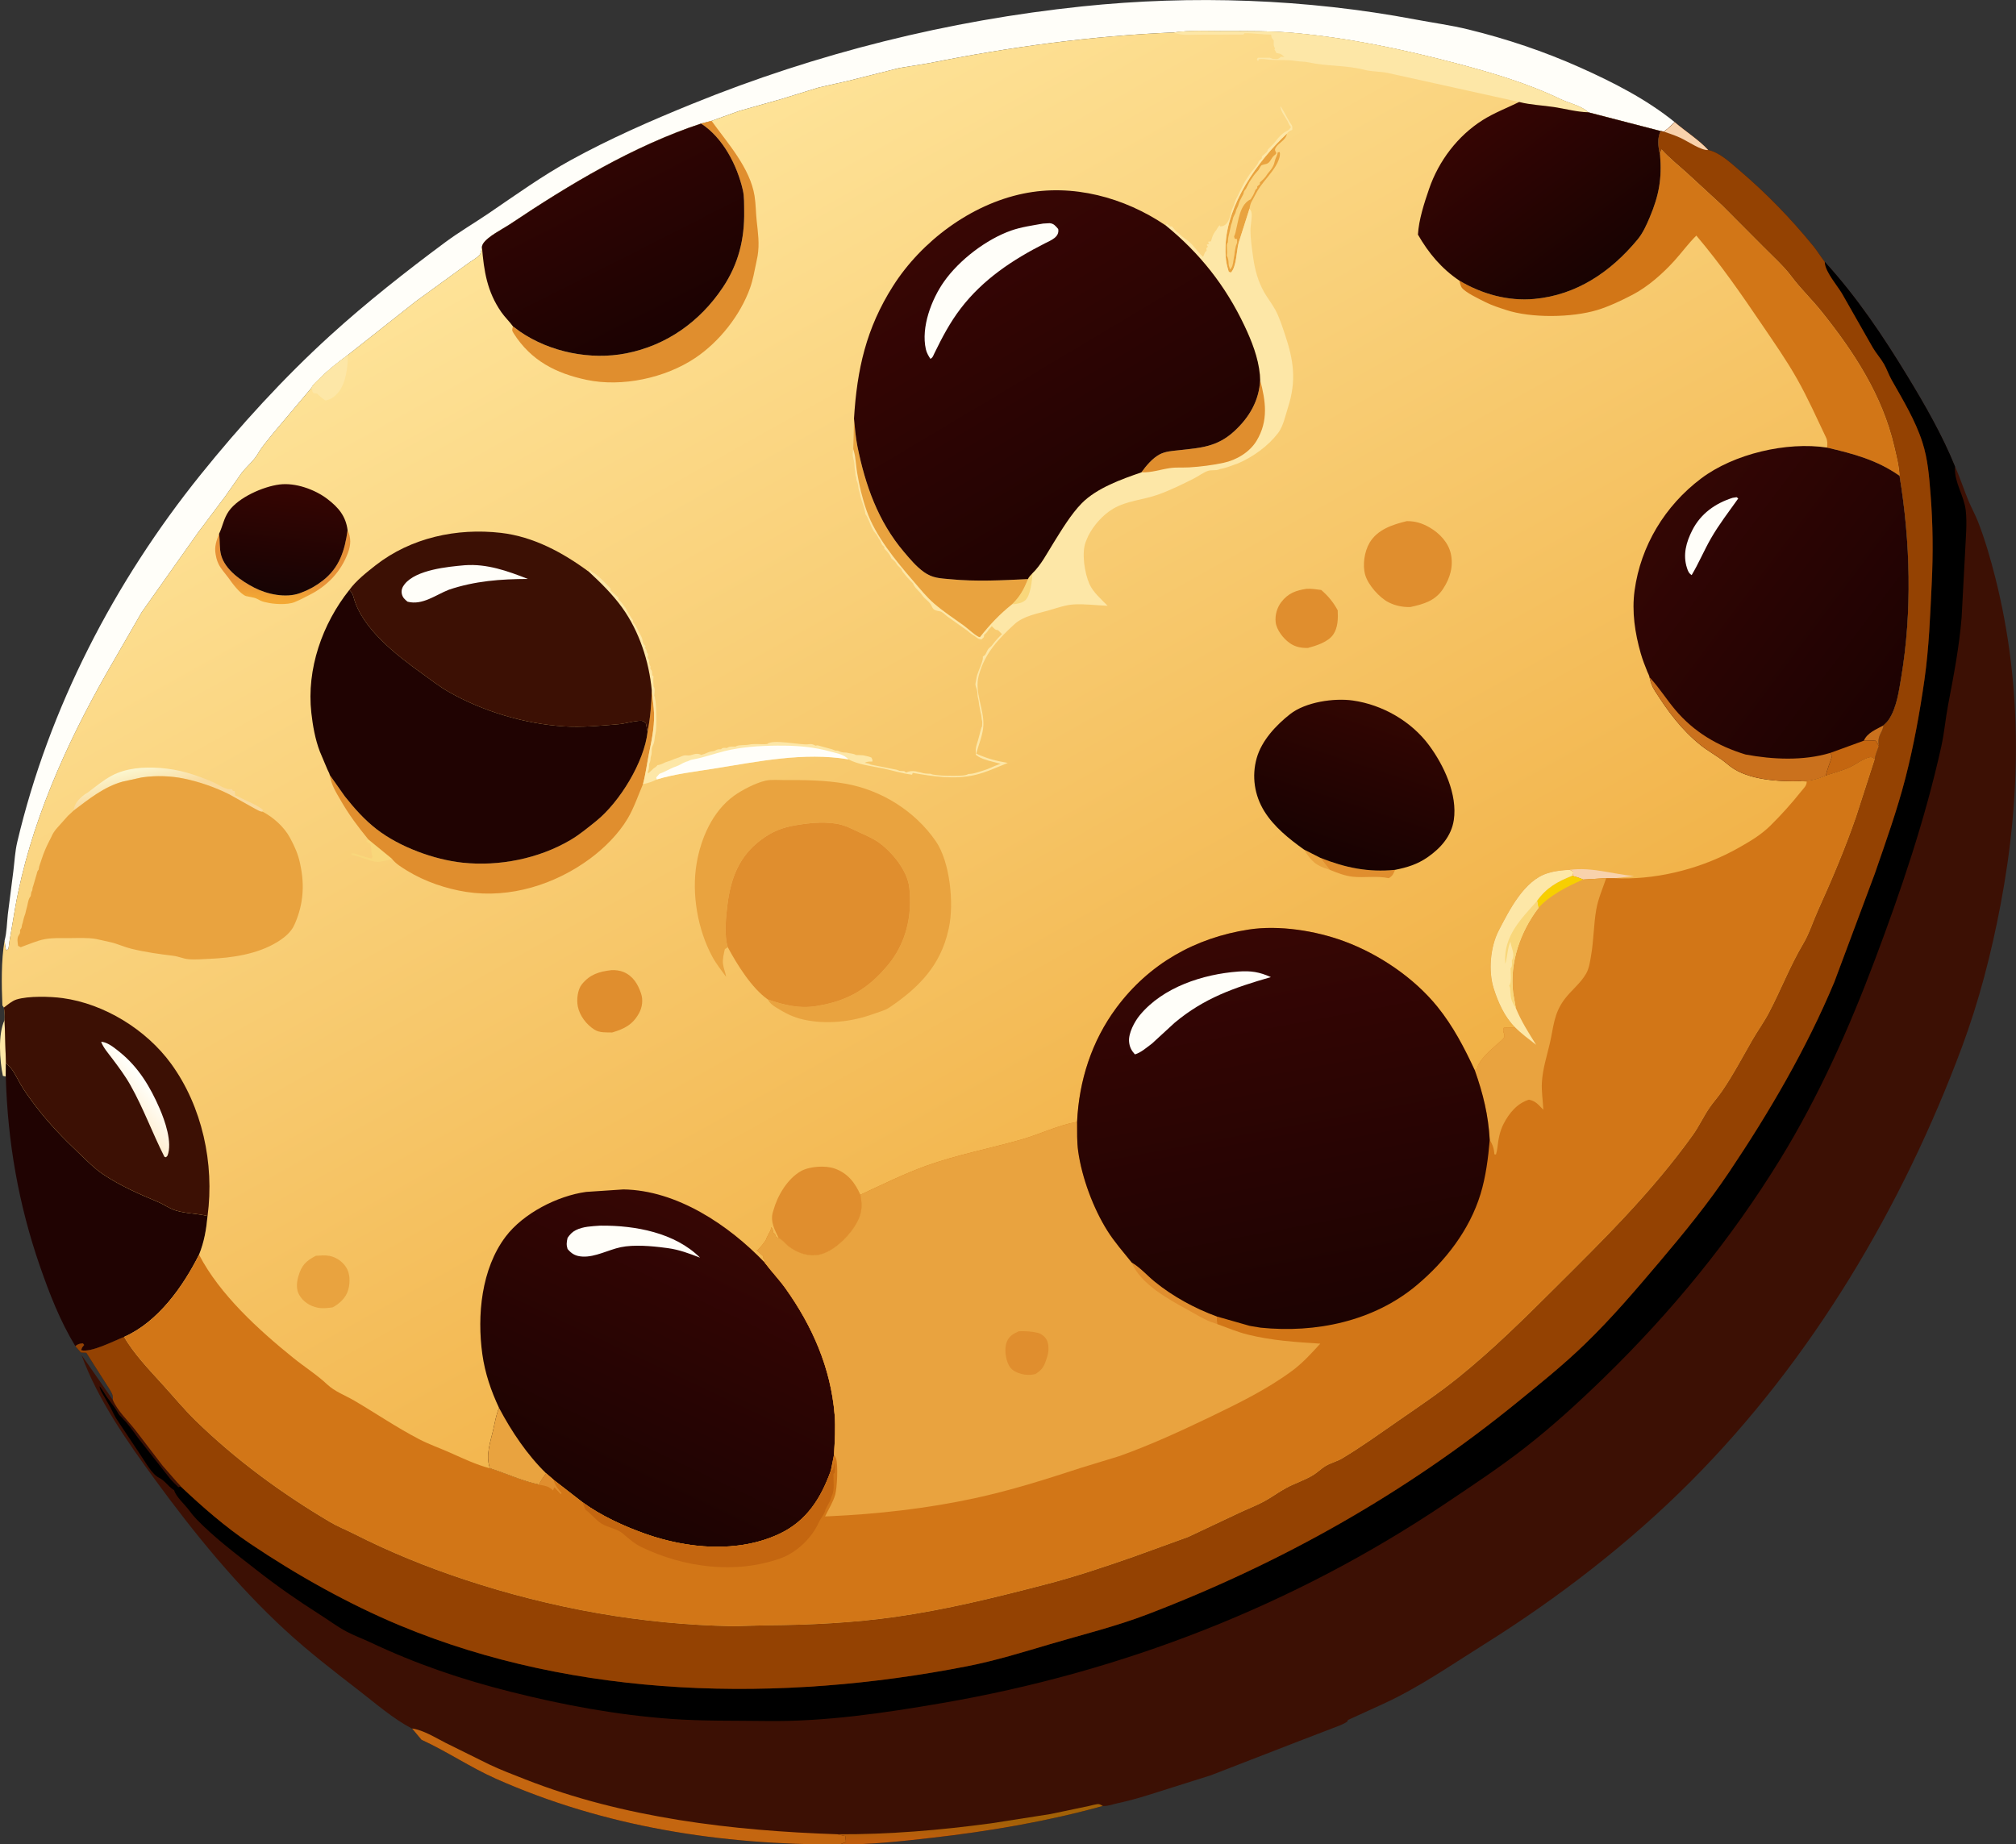 <?xml version="1.0" encoding="UTF-8" standalone="no"?>
<svg
   viewBox="0 0 2186 2000"
   version="1.1"
   id="svg69"
   sodipodi:docname="cookie-icon.svg"
   inkscape:version="1.3 (0e150ed6c4, 2023-07-21)"
   width="2186"
   height="2000"
   xmlns:inkscape="http://www.inkscape.org/namespaces/inkscape"
   xmlns:sodipodi="http://sodipodi.sourceforge.net/DTD/sodipodi-0.dtd"
   xmlns="http://www.w3.org/2000/svg"
   xmlns:svg="http://www.w3.org/2000/svg">
  <rect x="0" y="0" width="2186" height="2000" fill="#333333" stroke="none"/>
  <sodipodi:namedview
     id="namedview69"
     pagecolor="#ffffff"
     bordercolor="#000000"
     borderopacity="0.25"
     inkscape:showpageshadow="2"
     inkscape:pageopacity="0.0"
     inkscape:pagecheckerboard="0"
     inkscape:deskcolor="#d1d1d1"
     inkscape:zoom="0.27077657"
     inkscape:cx="1469.8465"
     inkscape:cy="1176.2465"
     inkscape:window-width="1920"
     inkscape:window-height="991"
     inkscape:window-x="-9"
     inkscape:window-y="-9"
     inkscape:window-maximized="1"
     inkscape:current-layer="svg69" />
  <path
     d="M 0,0 H 2936.525 V 2936.525 H 0 Z"
     fill="#f7cf01"
     id="path1"
     style="display:none;stroke-width:2.868" />
  <path
     d="m 1858.499,2242.513 1.778,-0.103 c 13.854,-0.637 27.926,1.181 41.754,2.139 l 76.547,6.475 c 69.157,7.215 138.151,15.394 206.4,28.898 41.077,8.13 80.574,17 119.669,32.439 16.724,6.604 35.858,13.977 49.31,26.228 6.24,5.678 14.714,15.316 14.88,24.103 0.221,11.454 -7.144,22.675 -15.159,30.266 -27.14,25.709 -69.235,38.479 -104.533,48.215 l -87.906,21.132 c -81.15,16.515 -162.819,29.6 -245.243,38.16 l -87.628,6.619 -382.35,15.13 -143.551,-2.05 c -186.025,-7.757 -373.661,-22.107 -555.416,-64.076 -49.78,-11.497 -130.443,-28.941 -166.45,-67.984 -5.658,-6.134 -11.815,-14.576 -11.58,-23.306 0.232,-8.637 7.316,-18.89 13.63,-24.35 19.532,-16.894 44.831,-26.733 68.796,-35.244 65.151,-23.14 134.759,-34.209 203.177,-42.907 27.662,12.649 53.004,29.953 80.869,42.316 117.9,52.304 244.471,71.678 372.686,71.136 33.386,0.195 66.525,-3.461 99.638,-7.227 62.123,-7.063 125.253,-17.748 185.532,-34.516 5.348,0.433 10.679,-1.835 15.89,-2.934 16.584,-3.49 31.875,-8.322 47.962,-13.521 l 53.09,-16.713 96.131,-37.217 35.568,-13.659 c 5.827,-2.36 11.256,-3.794 16.501,-7.45 z"
     id="path5"
     style="display:none;stroke-width:2.868" />
  <defs
     id="defs7">
    <linearGradient
       id="m"
       x1="491.98"
       x2="492.03"
       y1="819.67"
       y2="826.86"
       gradientUnits="userSpaceOnUse">
      <stop
         stop-color="#A26107"
         offset="0"
         id="stop6" />
      <stop
         stop-color="#C05D0D"
         offset="1"
         id="stop7" />
    </linearGradient>
  </defs>
  <defs
     id="defs12">
    <linearGradient
       id="l"
       x1="591.01"
       x2="369.42"
       y1="593.98"
       y2="197.65"
       gradientUnits="userSpaceOnUse">
      <stop
         stop-color="#F1B146"
         offset="0"
         id="stop11" />
      <stop
         stop-color="#FEE398"
         offset="1"
         id="stop12" />
    </linearGradient>
  </defs>
  <defs
     id="defs19">
    <linearGradient
       id="h"
       x1="238.68"
       x2="239.18"
       y1="358.17"
       y2="350.83"
       gradientUnits="userSpaceOnUse">
      <stop
         stop-color="#F3A834"
         offset="0"
         id="stop18" />
      <stop
         stop-color="#E79137"
         offset="1"
         id="stop19" />
    </linearGradient>
  </defs>
  <defs
     id="defs21">
    <linearGradient
       id="g"
       x1="195.01"
       x2="192.96"
       y1="431.08"
       y2="421.7"
       gradientUnits="userSpaceOnUse">
      <stop
         stop-color="#F9DA9E"
         offset="0"
         id="stop20" />
      <stop
         stop-color="#FBF5CD"
         offset="1"
         id="stop21" />
    </linearGradient>
  </defs>
  <defs
     id="defs30">
    <linearGradient
       id="f"
       x1="247.69"
       x2="243.44"
       y1="315.36"
       y2="354.45"
       gradientUnits="userSpaceOnUse">
      <stop
         stop-color="#360502"
         offset="0"
         id="stop29" />
      <stop
         stop-color="#180404"
         offset="1"
         id="stop30" />
    </linearGradient>
  </defs>
  <defs
     id="defs33">
    <linearGradient
       id="e"
       x1="642.17"
       x2="660.43"
       y1="456.25"
       y2="399.76"
       gradientUnits="userSpaceOnUse">
      <stop
         stop-color="#180202"
         offset="0"
         id="stop32" />
      <stop
         stop-color="#320602"
         offset="1"
         id="stop33" />
    </linearGradient>
  </defs>
  <defs
     id="defs36">
    <linearGradient
       id="d"
       x1="186.82"
       x2="195.24"
       y1="549.92"
       y2="542.75"
       gradientUnits="userSpaceOnUse">
      <stop
         stop-color="#FFEFD4"
         offset="0"
         id="stop35" />
      <stop
         stop-color="#FFFFFA"
         offset="1"
         id="stop36" />
    </linearGradient>
  </defs>
  <defs
     id="defs42">
    <linearGradient
       id="c"
       x1="744.24"
       x2="700.81"
       y1="233.46"
       y2="176.59"
       gradientUnits="userSpaceOnUse">
      <stop
         stop-color="#190302"
         offset="0"
         id="stop41" />
      <stop
         stop-color="#350503"
         offset="1"
         id="stop42" />
    </linearGradient>
  </defs>
  <defs
     id="defs46">
    <linearGradient
       id="b"
       x1="390.51"
       x2="360.24"
       y1="258.5"
       y2="198.72"
       gradientUnits="userSpaceOnUse">
      <stop
         stop-color="#1B0202"
         offset="0"
         id="stop45" />
      <stop
         stop-color="#2F0503"
         offset="1"
         id="stop46" />
    </linearGradient>
  </defs>
  <defs
     id="defs48">
    <linearGradient
       id="a"
       x1="860.55"
       x2="770.79"
       y1="391.13"
       y2="323.62"
       gradientUnits="userSpaceOnUse">
      <stop
         stop-color="#1D0202"
         offset="0"
         id="stop47" />
      <stop
         stop-color="#330604"
         offset="1"
         id="stop48" />
    </linearGradient>
  </defs>
  <defs
     id="defs53">
    <linearGradient
       id="k"
       x1="363.31"
       x2="413.56"
       y1="701.49"
       y2="595.28"
       gradientUnits="userSpaceOnUse">
      <stop
         stop-color="#1C0302"
         offset="0"
         id="stop52" />
      <stop
         stop-color="#360604"
         offset="1"
         id="stop53" />
    </linearGradient>
  </defs>
  <defs
     id="defs56">
    <linearGradient
       id="j"
       x1="562.19"
       x2="497.11"
       y1="327.33"
       y2="218.11"
       gradientUnits="userSpaceOnUse">
      <stop
         stop-color="#210302"
         offset="0"
         id="stop55" />
      <stop
         stop-color="#380604"
         offset="1"
         id="stop56" />
    </linearGradient>
  </defs>
  <defs
     id="defs68">
    <linearGradient
       id="i"
       x1="637.04"
       x2="609.14"
       y1="631.96"
       y2="483.5"
       gradientUnits="userSpaceOnUse">
      <stop
         stop-color="#1D0302"
         offset="0"
         id="stop67" />
      <stop
         stop-color="#370604"
         offset="1"
         id="stop68" />
    </linearGradient>
  </defs>
  <g
     id="g1"
     transform="matrix(1,0,0,1.001,-397.691,-378.1)">
    <path
       transform="scale(2.868)"
       d="m 140.4,517.03 0.515,16.28 -0.051,5.054 -1.112,-0.257 c -1.205,-5.671 -1.923,-15.846 0.648,-21.077 z"
       fill="#fde7a7"
       id="path2" />
    <path
       transform="scale(2.868)"
       d="m 140.91,533.31 0.355,0.287 c 2.414,2.034 3.544,4.845 5.09,7.52 1.744,3.017 3.83,5.831 5.943,8.594 4.933,6.449 10.338,12.027 16.226,17.593 2.909,2.749 5.872,5.828 9.211,8.044 6.478,4.299 13.369,7.338 20.513,10.309 2.397,0.996 4.413,2.544 6.921,3.313 3.936,1.206 8.064,1.091 11.97,2.08 -0.523,5.324 -1.246,9.627 -3.217,14.602 -6.077,12.084 -15.51,25.422 -28.331,31.06 -3.825,1.479 -12.38,5.988 -16.217,5.036 0.158,-1.009 0.483,-1.216 1.099,-2 l -0.476,-0.6 c -1.298,0.116 -1.836,0.229 -2.851,1.061 -5.822,-9.647 -9.722,-19.654 -13.399,-30.248 -8.083,-23.291 -12.204,-46.956 -12.888,-71.597 z"
       fill="#200302"
       id="path3" />
    <path
       transform="scale(2.868)"
       d="m 140.4,486.96 c 0.826,-2.944 0.886,-6.767 1.223,-9.852 l 2.092,-16.363 c 0.456,-3.677 0.621,-7.363 1.476,-10.98 11.97,-50.64 36.73,-98.302 69.297,-138.73 14.876,-18.467 31.456,-36.636 49.002,-52.587 13.702,-12.457 28.623,-24.19 43.47,-35.2 5.296,-3.928 11.001,-7.254 16.437,-10.947 10.254,-6.968 20.255,-14.181 31.161,-20.165 14.842,-8.143 30.266,-14.882 45.928,-21.238 47.034,-19.087 96.732,-31.487 147.24,-36.769 41.756,-4.366 84.845,-2.845 126.1,4.937 6.693,1.262 13.439,2.164 20.069,3.786 14.373,3.517 28.545,8.267 42.044,14.291 12.533,5.593 25.208,12.033 35.918,20.71 -1.322,1.312 -2.578,2.498 -4.108,3.563 l -1.2,-0.207 -27.422,-7.097 -0.842,-0.717 c -2.799,-1.992 -6.49,-2.748 -9.599,-4.232 -12.911,-6.16 -26.064,-9.998 -39.87,-13.631 -19.912,-5.239 -40.267,-9.492 -60.811,-11.369 -8.901,-0.813 -17.936,-0.715 -26.866,-0.704 -6.106,0.006 -12.546,-0.383 -18.59,0.498 -31.082,1.259 -62.203,5.512 -92.687,11.62 l -11.262,1.834 -18.939,4.768 -11.464,2.586 -14.098,4.346 -15.975,4.511 -10.425,3.731 -3.957,1.027 c -25.686,8.486 -49.89,23.061 -72.255,38.016 -2.65,1.771 -8.743,4.782 -10.24,7.491 -0.242,0.438 -0.257,0.598 -0.365,1.037 -0.155,0.771 -0.35,2.468 -0.882,3.07 -1.088,1.23 -3.353,2.413 -4.718,3.458 l -19.415,14.097 -25.698,20.265 c -3.757,2.774 -7.38,5.574 -10.675,8.899 -1.079,1.088 -2.475,2.19 -3.123,3.572 l -14.222,16.852 c -2.001,2.555 -4.403,5.21 -6.015,8.014 -1.496,2.604 -4.259,4.826 -6.135,7.249 l -6.057,8.643 -10.41,13.858 -21.281,30.063 -13.295,23.034 c -15.528,27.318 -29.009,57.396 -34.526,88.517 l -2.189,12.824 c -0.084,0.465 -0.283,2.633 -0.475,2.909 -0.162,0.233 -0.507,0.255 -0.761,0.382 -0.377,-1.221 -0.465,-2.402 -0.602,-3.667 z"
       fill="#fffef9"
       id="path4" />
    <path
       transform="scale(2.868)"
       d="m 771.85,177.86 c 3.985,3.427 9.194,6.724 12.651,10.51 4.26,0.862 8.332,4.738 11.554,7.469 10.33,8.758 19.681,18.385 28.257,28.916 1.524,1.872 2.728,3.967 4.236,5.85 12.067,13.195 22.006,27.98 31.282,43.224 6.61,10.863 13.21,22.32 17.974,34.117 1.936,4.218 3.3,8.601 5.077,12.872 1.113,2.673 2.541,5.208 3.6,7.906 2.623,6.677 4.752,14.063 6.52,21.031 10.363,40.847 9.834,82.715 1.998,123.87 -3.452,18.127 -8.079,36.151 -14.526,53.469 -22.502,60.446 -56.88,118.41 -102.61,164.26 -23.177,23.239 -50.161,44.037 -77.957,61.42 -12.468,7.798 -24.839,16.421 -38.257,22.552 l -13.398,6.113 -0.177,0.558 c -1.829,1.275 -3.722,1.775 -5.754,2.598 l -12.403,4.763 -33.522,12.978 -18.513,5.828 c -5.61,1.813 -10.942,3.498 -16.725,4.715 -1.817,0.383 -3.676,1.174 -5.541,1.023 -21.02,5.847 -43.034,9.573 -64.697,12.036 -11.547,1.313 -23.103,2.588 -34.745,2.52 -44.713,0.189 -88.85,-6.567 -129.96,-24.806 -9.717,-4.311 -18.554,-10.345 -28.2,-14.756 l -3.547,-4.247 -0.112,-0.012 c -7.068,-3.683 -13.61,-9.405 -19.905,-14.268 -9.565,-7.39 -19.024,-14.659 -27.948,-22.872 -18.324,-16.864 -34.529,-36.744 -49.188,-56.795 -10.644,-14.558 -21.574,-30.107 -27.85,-47.163 l 11.841,16.945 c 0.204,-1.614 -0.248,-2.348 -1.05,-3.736 l -8.954,-14.041 -2.049,-0.106 -2.101,-2.384 c 1.015,-0.832 1.553,-0.945 2.851,-1.061 l 0.476,0.6 c -0.616,0.784 -0.941,0.991 -1.099,2 3.837,0.952 12.392,-3.557 16.217,-5.036 3.657,6.369 9.648,12.6 14.577,18.021 4.154,4.567 8.092,9.345 12.519,13.661 15.206,14.822 32.542,27.472 50.785,38.265 2.896,1.714 6.032,2.932 9.025,4.451 13.636,6.918 27.479,12.535 42,17.332 32.782,10.829 66.911,16.958 101.5,17.549 l 12.788,-0.345 c 16.16,-0.116 32.451,-0.915 48.466,-3.184 19.224,-2.724 38.38,-7.467 57.161,-12.361 11.115,-2.896 22.001,-6.559 32.839,-10.344 l 20.645,-7.479 19.177,-9.03 c 3.034,-1.444 6.238,-2.662 9.209,-4.219 2.998,-1.572 5.738,-3.662 8.735,-5.281 3.283,-1.773 7.094,-2.932 10.234,-4.894 1.583,-0.989 2.912,-2.348 4.517,-3.327 1.98,-1.209 4.31,-1.708 6.301,-2.895 7.358,-4.385 14.436,-9.511 21.485,-14.383 7.683,-5.31 15.322,-10.431 22.6,-16.306 12.946,-10.451 24.472,-21.848 36.236,-33.543 18.648,-18.537 36.858,-36.431 52.276,-57.911 2.311,-3.22 3.971,-6.839 6.181,-10.121 1.505,-2.234 3.346,-4.235 4.87,-6.456 4.254,-6.198 7.748,-12.898 11.502,-19.392 2.004,-3.465 4.335,-6.652 6.216,-10.214 4.474,-8.469 8.054,-17.806 12.922,-25.985 2.411,-4.05 3.681,-8.356 5.608,-12.611 5.266,-11.623 10.275,-23.41 14.44,-35.478 l 7.039,-21.782 c 0.31,-1.694 0.988,-3.316 1.577,-4.931 -0.243,-1.886 -0.216,-3.003 0.653,-4.738 0.552,-1.102 0.942,-1.836 1.101,-3.087 0.752,-0.706 1.474,-1.38 2.049,-2.243 2.919,-4.389 3.76,-10.614 4.623,-15.728 4.195,-24.865 3.496,-51.408 -0.613,-76.289 -0.177,-3.758 -1.16,-7.434 -2.004,-11.087 -4.466,-19.335 -15.281,-35.795 -27.595,-51.131 -3.588,-4.468 -7.771,-8.441 -11.208,-13.023 -3.116,-4.153 -7.155,-7.712 -10.797,-11.41 l -15.479,-15.516 -13.126,-12.08 c -3.349,-3.026 -6.733,-5.679 -9.79,-9.036 l -0.546,1.925 -0.119,-0.308 c -0.587,-2.637 -0.99,-6.184 0.375,-8.559 l 1.2,0.207 c 1.53,-1.065 2.786,-2.251 4.108,-3.563 z"
       fill="#3c1004"
       id="path6" />
    <path
       transform="scale(2.868)"
       d="m 455.21,824.59 c 19.593,0.104 38.846,-1.525 58.248,-4.141 l 22.29,-3.478 14.5,-3.032 c 0.886,-0.164 3.184,-0.9 3.994,-0.708 0.495,0.117 0.915,0.445 1.373,0.668 -21.02,5.847 -43.034,9.573 -64.697,12.036 -11.547,1.313 -23.103,2.588 -34.745,2.52 l 2.341,-0.952 -0.279,-2.219 z"
       fill="url(#m)"
       id="path7"
       style="fill:url(#m)" />
    <path
       transform="scale(2.868)"
       d="m 294.46,784.64 c 4.232,0.569 8.83,3.462 12.649,5.406 l 16.406,8.113 c 4.437,2.115 9.158,3.896 13.736,5.695 37.045,14.56 78.45,19.433 117.96,20.73 l 3.025,0.694 0.279,2.219 -2.341,0.952 c -44.713,0.189 -88.85,-6.567 -129.96,-24.806 -9.717,-4.311 -18.554,-10.345 -28.2,-14.756 l -3.547,-4.247 z"
       fill="#c46610"
       id="path8" />
    <path
       transform="scale(2.868)"
       d="m 828.55,230.6 c 12.067,13.195 22.006,27.98 31.282,43.224 6.61,10.863 13.21,22.32 17.974,34.117 l -0.023,0.682 c -0.122,5.566 3.469,10.385 4.081,15.877 0.555,4.993 -0.008,10.381 -0.219,15.398 l -1.338,25.032 c -0.892,11.068 -3.007,22.043 -5.088,32.933 -1.011,5.29 -1.447,10.66 -2.62,15.93 -6.159,27.679 -15.106,53.987 -25.068,80.457 -9.722,25.831 -21.288,51.737 -35.781,75.305 -18.706,30.421 -41.134,57.741 -66.704,82.61 -9.493,9.232 -19.31,18.202 -29.763,26.348 -9.776,7.617 -19.999,14.352 -30.269,21.237 -57.347,38.441 -122.22,63.621 -190.26,75.299 -21.817,3.745 -44.216,7.072 -66.421,6.753 -11.936,-0.171 -23.967,0.073 -35.876,-0.786 -20.695,-1.493 -40.841,-5.239 -60.92,-10.301 -18.514,-4.667 -35.475,-10.422 -52.77,-18.586 -3.022,-1.427 -6.239,-2.582 -9.18,-4.151 -3.421,-1.824 -6.578,-4.205 -9.849,-6.282 -8.391,-5.33 -16.241,-10.773 -24.069,-16.91 -7.65,-5.998 -15.876,-12.148 -22.648,-19.141 -1.074,-1.109 -1.93,-2.145 -2.838,-3.395 -1.543,-2.125 -5.044,-5.188 -5.682,-7.624 l -0.571,-0.391 c -1.828,-1.281 -3.068,-3.317 -5.089,-4.289 -2.742,-1.319 -5.161,-5.937 -6.931,-8.446 l -9.412,-14.106 c -1.058,-1.768 -1.718,-3.594 -2.827,-5.346 l -1.527,-2.657 c -0.478,-0.834 -2.021,-3.183 -1.785,-4.041 0.657,0.878 1.252,1.7 1.808,2.647 1.535,2.614 3.661,4.761 5.084,7.421 0.37,0.693 0.848,1.123 1.393,1.67 2.237,2.25 4.316,5.059 6.115,7.662 l 12.081,15.343 c 0.977,1.221 2.178,2.301 3.297,3.396 l 0.871,-0.275 c 8.277,7.813 16.818,15.258 26.267,21.616 17.485,11.766 37.11,22.772 56.564,30.866 66.999,27.877 144.08,29.21 214.5,15.416 10.703,-2.097 20.998,-5.289 31.411,-8.362 12.298,-3.629 24.821,-6.672 36.835,-11.272 50.682,-19.407 97.456,-45.727 139.6,-79.987 8.708,-7.079 17.502,-14.15 25.586,-21.955 10.204,-9.851 19.104,-20.293 28.248,-31.082 9.415,-11.11 18.298,-21.959 26.431,-34.061 15.131,-22.511 29.264,-46.66 39.732,-71.729 l 15.297,-40.914 c 4.123,-11.943 8.433,-23.923 11.592,-36.176 3.111,-12.068 5.41,-24.686 7.174,-37.027 1.752,-12.258 2.161,-24.144 2.764,-36.462 0.552,-11.289 0.456,-22.562 -0.452,-33.835 -0.537,-6.662 -0.998,-13.008 -3.054,-19.418 -2.685,-8.367 -7.336,-15.99 -11.646,-23.602 -1.109,-1.958 -1.8,-4.1 -2.907,-6.028 -1.241,-2.164 -2.964,-4.026 -4.231,-6.2 L 835.033,242.5 c -1.752,-2.883 -5.958,-7.833 -6.407,-11.159 l -0.07,-0.741 z"
       id="path9" />
    <path
       transform="scale(2.868)"
       d="m 771.85,177.86 c 3.985,3.427 9.194,6.724 12.651,10.51 4.26,0.862 8.332,4.738 11.554,7.469 10.33,8.758 19.681,18.385 28.257,28.916 1.524,1.872 2.728,3.967 4.236,5.85 l 0.07,0.741 c 0.449,3.326 4.655,8.276 6.407,11.159 l 11.686,20.502 c 1.267,2.174 2.99,4.036 4.231,6.2 1.107,1.928 1.798,4.07 2.907,6.028 4.31,7.612 8.961,15.235 11.646,23.602 2.056,6.41 2.517,12.756 3.054,19.418 0.908,11.273 1.004,22.546 0.452,33.835 -0.603,12.318 -1.012,24.204 -2.764,36.462 -1.764,12.341 -4.063,24.959 -7.174,37.027 -3.159,12.253 -7.469,24.233 -11.592,36.176 l -15.297,40.914 c -10.468,25.069 -24.601,49.218 -39.732,71.729 -8.133,12.102 -17.016,22.951 -26.431,34.061 -9.144,10.789 -18.044,21.231 -28.248,31.082 -8.084,7.805 -16.878,14.876 -25.586,21.955 -42.146,34.26 -88.92,60.58 -139.6,79.987 -12.014,4.6 -24.537,7.643 -36.835,11.272 -10.413,3.073 -20.708,6.265 -31.411,8.362 -70.415,13.794 -147.5,12.461 -214.5,-15.416 -19.454,-8.094 -39.079,-19.1 -56.564,-30.866 -9.449,-6.358 -17.99,-13.803 -26.267,-21.616 -0.061,-0.26 -1.101,-1.277 -1.351,-1.555 l -5.505,-6.301 -10.398,-13.562 c -2.774,-3.531 -6.669,-7.149 -8.447,-11.318 0.204,-1.614 -0.248,-2.348 -1.05,-3.736 l -8.954,-14.041 -2.049,-0.106 -2.101,-2.384 c 1.015,-0.832 1.553,-0.945 2.851,-1.061 l 0.476,0.6 c -0.616,0.784 -0.941,0.991 -1.099,2 3.837,0.952 12.392,-3.557 16.217,-5.036 3.657,6.369 9.648,12.6 14.577,18.021 4.154,4.567 8.092,9.345 12.519,13.661 15.206,14.822 32.542,27.472 50.785,38.265 2.896,1.714 6.032,2.932 9.025,4.451 13.636,6.918 27.479,12.535 42,17.332 32.782,10.829 66.911,16.958 101.5,17.549 l 12.788,-0.345 c 16.16,-0.116 32.451,-0.915 48.466,-3.184 19.224,-2.724 38.38,-7.467 57.161,-12.361 11.115,-2.896 22.001,-6.559 32.839,-10.344 l 20.645,-7.479 19.177,-9.03 c 3.034,-1.444 6.238,-2.662 9.209,-4.219 2.998,-1.572 5.738,-3.662 8.735,-5.281 3.283,-1.773 7.094,-2.932 10.234,-4.894 1.583,-0.989 2.912,-2.348 4.517,-3.327 1.98,-1.209 4.31,-1.708 6.301,-2.895 7.358,-4.385 14.436,-9.511 21.485,-14.383 7.683,-5.31 15.322,-10.431 22.6,-16.306 12.946,-10.451 24.472,-21.848 36.236,-33.543 18.648,-18.537 36.858,-36.431 52.276,-57.911 2.311,-3.22 3.971,-6.839 6.181,-10.121 1.505,-2.234 3.346,-4.235 4.87,-6.456 4.254,-6.198 7.748,-12.898 11.502,-19.392 2.004,-3.465 4.335,-6.652 6.216,-10.214 4.474,-8.469 8.054,-17.806 12.922,-25.985 2.411,-4.05 3.681,-8.356 5.608,-12.611 5.266,-11.623 10.275,-23.41 14.44,-35.478 l 7.039,-21.782 c 0.31,-1.694 0.988,-3.316 1.577,-4.931 -0.243,-1.886 -0.216,-3.003 0.653,-4.738 0.552,-1.102 0.942,-1.836 1.101,-3.087 0.752,-0.706 1.474,-1.38 2.049,-2.243 2.919,-4.389 3.76,-10.614 4.623,-15.728 4.195,-24.865 3.496,-51.408 -0.613,-76.289 -0.177,-3.758 -1.16,-7.434 -2.004,-11.087 -4.466,-19.335 -15.281,-35.795 -27.595,-51.131 -3.588,-4.468 -7.771,-8.441 -11.208,-13.023 -3.116,-4.153 -7.155,-7.712 -10.797,-11.41 l -15.479,-15.516 -13.126,-12.08 c -3.349,-3.026 -6.733,-5.679 -9.79,-9.036 l -0.546,1.925 -0.119,-0.308 c -0.587,-2.637 -0.99,-6.184 0.375,-8.559 l 1.2,0.207 c 1.53,-1.065 2.786,-2.251 4.108,-3.563 z"
       fill="#944202"
       id="path10" />
    <path
       transform="scale(2.868)"
       d="m 771.85,177.86 c 3.985,3.427 9.194,6.724 12.651,10.51 -2.633,0.25 -7.835,-3.372 -10.524,-4.604 -2.016,-0.924 -4.14,-1.624 -6.235,-2.343 1.53,-1.065 2.786,-2.251 4.108,-3.563 z"
       fill="#f8d2ac"
       id="path11" />
    <path
       transform="scale(2.868)"
       d="m 582.54,143.96 c 6.044,-0.881 12.484,-0.492 18.59,-0.498 8.93,-0.011 17.965,-0.109 26.866,0.704 20.544,1.877 40.899,6.13 60.811,11.369 13.806,3.633 26.959,7.471 39.87,13.631 3.109,1.484 6.8,2.24 9.599,4.232 l 0.842,0.717 27.422,7.097 c -1.365,2.375 -0.962,5.922 -0.375,8.559 l 0.119,0.308 0.546,-1.925 c 3.057,3.357 6.441,6.01 9.79,9.036 l 13.126,12.08 15.479,15.516 c 3.642,3.698 7.681,7.257 10.797,11.41 3.437,4.582 7.62,8.555 11.208,13.023 12.314,15.336 23.129,31.796 27.595,51.131 0.844,3.653 1.827,7.329 2.004,11.087 4.109,24.881 4.808,51.424 0.613,76.289 -0.863,5.114 -1.704,11.339 -4.623,15.728 -0.575,0.863 -1.297,1.537 -2.049,2.243 -0.159,1.251 -0.549,1.985 -1.101,3.087 -0.869,1.735 -0.896,2.852 -0.653,4.738 -0.589,1.615 -1.267,3.237 -1.577,4.931 l -7.039,21.782 c -4.165,12.068 -9.174,23.855 -14.44,35.478 -1.927,4.255 -3.197,8.561 -5.608,12.611 -4.868,8.179 -8.448,17.516 -12.922,25.985 -1.881,3.562 -4.212,6.749 -6.216,10.214 -3.754,6.494 -7.248,13.194 -11.502,19.392 -1.524,2.221 -3.365,4.222 -4.87,6.456 -2.21,3.282 -3.87,6.901 -6.181,10.121 -15.418,21.48 -33.628,39.374 -52.276,57.911 -11.764,11.695 -23.29,23.092 -36.236,33.543 -7.278,5.875 -14.917,10.996 -22.6,16.306 -7.049,4.872 -14.127,9.998 -21.485,14.383 -1.991,1.187 -4.321,1.686 -6.301,2.895 -1.605,0.979 -2.934,2.338 -4.517,3.327 -3.14,1.962 -6.951,3.121 -10.234,4.894 -2.997,1.619 -5.737,3.709 -8.735,5.281 -2.971,1.557 -6.175,2.775 -9.209,4.219 l -19.177,9.03 -20.645,7.479 c -10.838,3.785 -21.724,7.448 -32.839,10.344 -18.781,4.894 -37.937,9.637 -57.161,12.361 -16.015,2.269 -32.306,3.068 -48.466,3.184 l -12.788,0.345 c -34.585,-0.591 -68.714,-6.72 -101.5,-17.549 -14.521,-4.797 -28.364,-10.414 -42,-17.332 -2.993,-1.519 -6.129,-2.737 -9.025,-4.451 -18.243,-10.793 -35.579,-23.443 -50.785,-38.265 -4.427,-4.316 -8.365,-9.094 -12.519,-13.661 -4.929,-5.421 -10.92,-11.652 -14.577,-18.021 12.821,-5.638 22.254,-18.976 28.331,-31.06 1.971,-4.975 2.694,-9.278 3.217,-14.602 -3.906,-0.989 -8.034,-0.874 -11.97,-2.08 -2.508,-0.769 -4.524,-2.317 -6.921,-3.313 -7.144,-2.971 -14.035,-6.01 -20.513,-10.309 -3.339,-2.216 -6.302,-5.295 -9.211,-8.044 -5.888,-5.566 -11.293,-11.144 -16.226,-17.593 -2.113,-2.763 -4.199,-5.577 -5.943,-8.594 -1.546,-2.675 -2.676,-5.486 -5.09,-7.52 l -0.355,-0.287 -0.515,-16.28 c 0.154,-1.635 -0.035,-3.106 -0.253,-4.728 l -0.574,-0.804 c -0.313,-7.699 -0.489,-16.916 0.827,-24.535 0.137,1.265 0.225,2.446 0.602,3.667 0.254,-0.127 0.599,-0.149 0.761,-0.382 0.192,-0.276 0.391,-2.444 0.475,-2.909 l 2.189,-12.824 c 5.517,-31.121 18.998,-61.199 34.526,-88.517 l 13.295,-23.034 21.281,-30.063 10.41,-13.858 6.057,-8.643 c 1.876,-2.423 4.639,-4.645 6.135,-7.249 1.612,-2.804 4.014,-5.459 6.015,-8.014 l 14.222,-16.852 c 0.648,-1.382 2.044,-2.484 3.123,-3.572 3.295,-3.325 6.918,-6.125 10.675,-8.899 l 25.698,-20.265 19.415,-14.097 c 1.365,-1.045 3.63,-2.228 4.718,-3.458 0.532,-0.602 0.727,-2.299 0.882,-3.07 0.108,-0.439 0.123,-0.599 0.365,-1.037 1.497,-2.709 7.59,-5.72 10.24,-7.491 22.365,-14.955 46.569,-29.53 72.255,-38.016 l 3.957,-1.027 10.425,-3.731 15.975,-4.511 14.098,-4.346 11.464,-2.586 18.939,-4.768 11.262,-1.834 c 30.484,-6.108 61.605,-10.361 92.687,-11.62 z"
       fill="url(#l)"
       id="path12"
       style="fill:url(#l)" />
    <path
       transform="scale(2.868)"
       d="m 631.65,452.6 6.181,3.14 3.603,4.531 c -5.29,-1.593 -6.765,-2.955 -9.784,-7.671 z"
       fill="#e9a33f"
       id="path13" />
    <path
       transform="scale(2.868)"
       d="m 286.75,456 c -0.925,0.469 -1.859,0.748 -2.882,0.917 l -1.728,0.317 c -1.988,0.443 -6.471,-1.623 -8.644,-2.149 -1.059,-0.256 -1.318,-0.204 -2.243,-0.831 0.854,-0.431 2.23,0.045 3.12,0.375 1.535,0.569 3.255,1.089 4.875,1.375 l 0.25,-0.75 c -0.714,-1.665 -0.161,-3.21 -0.875,-4.875 -1.148,-0.492 -0.646,-0.156 -1.519,-0.991 l 0.807,-0.609 z"
       fill="#f9d77b"
       id="path14" />
    <path
       transform="scale(2.868)"
       d="m 732.17,460.27 c 8.365,-1.074 16.124,1.616 24.324,2.364 l -7.145,0.795 -3.406,-0.004 -8.736,0.529 c -1.328,-0.636 -2.716,-1.012 -4.124,-1.426 0.44,-0.912 0.283,-0.409 0.415,-1.526 z"
       fill="#f8d2ac"
       id="path15" />
    <path
       transform="scale(2.868)"
       d="m 637.83,455.74 c 9.375,3.732 18.152,5.562 28.284,4.546 -0.738,1.664 -0.793,2.137 -2.365,3.153 -4.496,-0.982 -9.104,-0.079 -13.634,-0.554 -3.01,-0.316 -5.896,-1.483 -8.682,-2.614 z"
       fill="#e08e2e"
       id="path16" />
    <path
       transform="scale(2.868)"
       d="m 256.37,278.29 c 0.648,-1.382 2.044,-2.484 3.123,-3.572 3.295,-3.325 6.918,-6.125 10.675,-8.899 0.085,4.42 -0.778,11.07 -3.85,14.391 -1.339,1.447 -2.63,2.382 -4.564,2.78 -1.275,-0.807 -2.19,-1.594 -3.25,-2.669 l -1.255,-0.068 c -0.651,-0.977 -0.5,-0.45 -0.499,-1.569 z"
       fill="#fde7a7"
       id="path17" />
    <path
       transform="scale(2.868)"
       d="m 625.24,182.16 c -0.443,2.64 -3.206,3.388 -4.361,5.509 -0.651,1.197 0.919,1.624 -0.007,2.382 -0.979,0.803 -1.105,1 -1.751,2.078 -1.119,1.866 -1.959,1.372 -3.5,2 -0.221,0.09 -1.059,1.649 -1.128,1.75 l -0.997,1.125 c -0.774,0.884 -1.368,1.767 -2,2.75 l -0.5,0.75 -1.141,2.241 c -0.609,1.368 0.302,-0.628 -0.859,1.259 l -0.25,1 -1.211,2.32 c -0.429,0.798 -0.477,1.382 -0.789,2.18 -0.315,0.806 -0.699,1.277 -0.875,2.153 -0.219,1.09 -0.923,1.612 -1.125,2.847 -0.139,0.85 -0.323,1.311 -0.625,2.125 l -1.008,4.477 c -0.171,0.856 -0.097,0.514 -0.172,1.484 -0.152,1.98 0.099,-0.505 -0.445,1.664 l 0.045,1.352 c 0.061,0.919 0.089,1.732 -0.045,2.648 l 0.375,0.875 c 0.328,0.933 0.221,1.939 0.375,2.875 l 0.5,1.5 c 0.6,-0.73 0.812,-1.085 1,-2 l 0.133,-0.586 c 0.202,-1.011 0.235,-1.915 0.495,-2.914 l 0.122,-1.25 0.25,-1.25 0.117,-0.648 c 0.102,-0.511 0.383,-0.972 0.508,-1.477 l 0.003,-1.375 -0.875,-0.125 c -0.317,-1.119 -0.358,-0.562 -0.013,-1.422 0.272,-0.681 0.379,-1.239 0.513,-1.951 l 1,-4.5 c 0.651,-2.409 1.434,-4.869 3.545,-6.451 0.369,-0.276 0.541,-0.341 0.952,-0.551 0.636,-0.955 1.069,-1.696 1.5,-2.75 0.454,-1.108 0.185,-0.685 1,-1.5 l 0.003,-0.625 0.997,-0.875 0.003,-0.625 c 1.215,-1.115 2.042,-1.843 2.872,-3.25 l 1.125,-1.375 c 0.835,-1.086 1.342,-2.024 1.609,-3.359 0.244,-1.221 0.951,-2.098 1.141,-3.386 l 0.747,-0.13 c 0.422,1.532 -0.712,3.945 -1.55,5.321 -1.706,2.801 -3.983,5.144 -5.888,7.796 -1.222,1.7 -1.991,3.549 -3.043,5.336 -0.575,0.978 -0.738,1.834 -0.938,2.944 l -4.104,12.872 c -0.839,3.054 -0.769,9.046 -2.92,11.257 l -0.804,-0.26 -0.159,-0.496 -0.237,-0.834 c -0.839,-2.851 -0.936,-5.43 -0.841,-8.389 0.506,-15.711 12.123,-32.192 23.231,-42.516 z"
       fill="#e9a33f"
       id="path18" />
    <path
       transform="scale(2.868)"
       d="m 270.08,331.98 c 1.377,2.894 1.256,5.525 0.154,8.517 -2.657,7.211 -7.863,12.601 -14.739,16.032 -1.676,0.836 -3.262,1.726 -5.003,2.427 l -0.463,0.202 c -2.663,1.097 -8.052,0.806 -10.784,0.064 l -0.588,-0.113 c -0.976,-0.214 -1.807,-0.643 -2.673,-1.121 -0.844,-0.466 -1.714,-0.596 -2.648,-0.782 l -0.841,-0.176 -0.794,-0.151 c -2.251,-0.78 -5.289,-4.908 -6.674,-6.909 l -2.097,-2.682 c -1.331,-1.652 -2.237,-3.458 -2.608,-5.536 l -0.134,-0.693 c -0.519,-2.906 0.298,-5.028 1.298,-7.72 0.391,2.652 0.061,5.589 0.804,8.172 1.59,5.531 7.641,9.673 12.521,12.188 4.86,2.504 11.865,3.988 17.185,2.088 l 0.749,-0.286 c 2.9,-1.089 5.459,-2.544 7.905,-4.437 6.331,-4.9 8.38,-11.41 9.43,-19.084 z"
       fill="url(#h)"
       id="path19"
       style="fill:url(#h)" />
    <path
       transform="scale(2.868)"
       d="m 166.51,437.88 c 0.307,-2.736 2.015,-4.423 4.24,-6.135 l 1,-0.59 c 3.057,-2.255 5.85,-4.694 9.25,-6.488 5.46,-2.879 12.017,-3.313 18.063,-2.88 7.3,0.522 13.494,2.518 20.187,5.387 2.028,0.869 4.865,3.104 7,2.581 l 0.5,0.745 0.625,0.002 0.25,1.75 0.873,0.25 1.502,0.753 0.78,0.374 c 2.198,1.097 5.548,2.434 7.299,4.034 l -0.174,0.619 c -0.504,0.268 -2.238,-0.77 -2.851,-1.082 l -9.628,-5.392 c -5.46,-2.743 -11.341,-4.776 -17.316,-6.014 -4.798,-0.994 -10.433,-1.173 -15.291,-0.485 l -0.819,0.127 -7,1.537 c -7.026,1.948 -12.753,6.603 -18.49,10.907 z"
       fill="url(#g)"
       id="path21"
       style="fill:url(#g)" />
    <path
       transform="scale(2.868)"
       d="m 258.1,606.07 c 1.675,-0.092 3.511,-0.283 5.162,0.05 2.558,0.518 4.823,2.076 6.242,4.253 1.551,2.381 1.573,5.717 0.864,8.402 -0.809,3.063 -3.27,5.378 -5.967,6.801 -1.887,0.22 -3.712,0.48 -5.595,0.11 -2.911,-0.571 -5.524,-2.239 -7.038,-4.871 -1.163,-2.021 -0.953,-4.691 -0.333,-6.842 1.238,-4.295 2.799,-5.879 6.665,-7.903 z"
       fill="#e9a33f"
       id="path22" />
    <path
       transform="scale(2.868)"
       d="m 632.6,354.13 c 1.853,-0.14 3.754,0.213 5.593,0.437 2.6,2.234 4.605,4.661 6.229,7.684 0.155,3.044 0.109,6.61 -1.747,9.232 -1.944,2.746 -6.364,4.143 -9.49,4.976 -2.664,0.057 -4.906,-0.361 -7.099,-1.974 -2.273,-1.672 -4.787,-4.829 -5.119,-7.733 -0.304,-2.653 0.505,-5.533 2.145,-7.644 2.588,-3.332 5.453,-4.346 9.488,-4.978 z"
       fill="#e08e2e"
       id="path23" />
    <path
       transform="scale(2.868)"
       d="m 369.77,498.18 c 1.418,-0.124 3.373,0.142 4.682,0.708 3.576,1.546 5.363,4.517 6.577,8.091 0.831,2.446 0.467,5.23 -0.778,7.48 -2.415,4.363 -5.571,5.904 -10.145,7.259 -2.241,-0.054 -4.746,0.168 -6.698,-1.069 -3.051,-1.934 -5.604,-5.267 -6.302,-8.848 -0.484,-2.479 -0.074,-6.297 1.56,-8.299 3.083,-3.779 6.552,-4.781 11.104,-5.322 z"
       fill="#e08e2e"
       id="path24" />
    <path
       transform="scale(2.868)"
       d="m 670.53,328.56 c 3.276,-0.04 5.944,0.827 8.747,2.458 3.654,2.125 7.011,5.655 7.922,9.895 1.025,4.769 -0.292,9.179 -2.918,13.199 -2.992,4.579 -7.385,5.81 -12.426,6.901 -2.85,0.066 -5.634,-0.483 -8.181,-1.774 -3.455,-1.751 -7.692,-6.494 -8.818,-10.242 -1.138,-3.788 -0.355,-8.991 1.655,-12.338 2.979,-4.961 8.712,-6.821 14.019,-8.099 z"
       fill="#e08e2e"
       id="path25" />
    <path
       transform="scale(2.868)"
       d="m 433.07,599.35 c -1.486,-3.014 -3.184,-6.129 -2.26,-9.538 l 0.24,-0.816 c 1.508,-5.537 5.224,-11.881 10.297,-14.832 3.236,-1.882 9.343,-2.33 12.983,-1.012 4.846,1.754 7.625,5.318 9.615,9.858 1.032,4.827 0.422,7.989 -2.275,12.141 -2.793,4.299 -8.207,9.471 -13.336,10.525 -3.83,0.786 -7.767,-0.557 -10.914,-2.727 -1.018,-0.703 -1.867,-1.591 -2.754,-2.446 -0.526,-0.507 -0.948,-0.825 -1.596,-1.153 z"
       fill="#e08e2e"
       id="path26" />
    <path
       transform="scale(2.868)"
       d="m 582.54,143.96 c 6.044,-0.881 12.484,-0.492 18.59,-0.498 8.93,-0.011 17.965,-0.109 26.866,0.704 20.544,1.877 40.899,6.13 60.811,11.369 13.806,3.633 26.959,7.471 39.87,13.631 3.109,1.484 6.8,2.24 9.599,4.232 l 0.842,0.717 c -4.304,-0.105 -8.59,-1.311 -12.839,-1.965 -4.428,-0.682 -8.89,-0.795 -13.248,-1.923 L 663.496,159.29 c -2.98,-0.645 -6.143,-0.48 -9.054,-1.233 -6.842,-1.773 -14.175,-1.279 -20.946,-2.784 -1.643,-0.365 -3.143,-0.239 -4.75,-0.517 -3.333,-0.576 -6.612,-0.256 -10,-0.48 -1.581,-0.104 -2.565,-0.461 -4.208,-0.185 l -0.238,0.785 -0.426,-0.875 0.372,-0.5 h 4.5 c 1.419,0.427 0.331,0.359 1.48,0.439 1.509,0.104 1.627,0.186 2.773,-0.814 l 1.247,0.13 c -0.739,-0.779 -1.182,-1.224 -2.297,-1.414 l -0.703,-0.096 -0.372,-0.745 -0.375,-0.625 0.247,-0.375 c -0.709,-1.075 -0.492,-1.749 -0.5,-3 -0.503,-0.594 -0.761,-0.9 -0.918,-1.689 l -0.077,-0.561 c -3.486,0.059 -6.577,-0.577 -10.005,-0.505 l -0.5,0.5 -16.973,0.045 c -2.978,-0.004 -6.505,0.474 -9.233,-0.831 z"
       fill="#fde7a7"
       id="path27" />
    <path
       transform="scale(2.868)"
       d="m 407.69,177.36 c 6.027,8.383 14.577,17.752 16.264,28.404 0.482,3.044 0.463,6.207 0.792,9.276 0.488,4.545 1.112,8.709 0.361,13.29 l -0.537,2.675 c -0.678,3.171 -1.221,6.411 -2.317,9.474 -3.701,10.343 -11.642,20.359 -20.76,26.458 -11.315,7.567 -27.669,11.083 -41.04,8.254 -11.565,-2.446 -20.999,-7.219 -27.581,-17.563 -0.76,-1.193 -0.599,-1.313 -0.273,-2.634 l 2.694,1.998 c 11.321,7.767 26.681,10.838 40.131,8.193 15.281,-3.005 27.867,-11.988 36.481,-24.844 5.949,-8.879 8.278,-18.305 8.11,-28.877 -0.041,-2.572 0.074,-5.449 -0.505,-7.954 -2.179,-9.431 -7.488,-19.728 -15.777,-25.123 z"
       fill="#e08e2e"
       id="path28" />
    <path
       transform="scale(2.868)"
       d="m 385.08,392.42 0.727,6.648 c 0.602,5.869 -0.597,11.49 -1.755,17.185 -0.795,3.913 -1.255,7.78 -2.295,11.662 -1.835,4.295 -3.401,8.991 -5.794,13.009 -3.463,5.815 -8.812,11.141 -14.207,15.129 -13.206,9.764 -30.251,15.12 -46.76,12.573 -7.684,-1.186 -15.755,-3.939 -22.372,-8.002 -2.049,-1.258 -4.427,-2.677 -5.871,-4.625 l -8.839,-7.221 c -4.044,-4.97 -7.268,-9.222 -10.459,-14.775 -1.937,-3.371 -3.458,-5.612 -4.112,-9.552 l 5.732,8.117 c 3.61,4.548 7.432,8.852 12.053,12.419 8.629,6.662 21.635,11.446 32.424,12.595 13.778,1.467 28.781,-1.496 40.747,-8.533 3.474,-2.042 6.659,-4.687 9.791,-7.208 8.856,-7.129 18.169,-22.3 19.425,-33.74 1.035,-5.247 1.462,-10.334 1.565,-15.681 z"
       fill="#e08e2e"
       id="path29" />
    <path
       transform="scale(2.868)"
       d="m 221.49,333.34 c 1.391,-2.895 1.78,-5.881 3.704,-8.587 3.644,-5.125 12.839,-9.228 19.133,-10.035 6.008,-0.77 13.371,1.854 18.125,5.483 4.2,3.205 6.955,6.481 7.632,11.78 -1.05,7.674 -3.099,14.184 -9.43,19.084 -2.446,1.893 -5.005,3.348 -7.905,4.437 L 252,355.788 c -5.32,1.9 -12.325,0.416 -17.185,-2.088 -4.88,-2.515 -10.931,-6.657 -12.521,-12.188 -0.743,-2.583 -0.413,-5.52 -0.804,-8.172 z"
       fill="url(#f)"
       id="path30"
       style="fill:url(#f)" />
    <path
       transform="scale(2.868)"
       d="m 413.83,489.53 -1.122,0.717 c -0.392,1.812 -0.932,3.78 -0.687,5.642 0.218,1.652 0.933,3.185 1.184,4.847 -1.792,-2.49 -3.788,-4.978 -5.245,-7.674 -5.541,-10.257 -7.858,-23.71 -5.918,-35.2 1.617,-9.575 6.066,-19.733 14.129,-25.554 3.018,-2.179 8.248,-4.871 11.889,-5.699 2.218,-0.504 5.053,-0.218 7.335,-0.234 7.509,-0.052 15.412,0.049 22.832,1.351 13.678,2.401 26.367,10.329 34.255,21.764 5.365,7.778 6.907,23.424 4.953,32.619 l -0.182,0.79 c -2.962,13.472 -11.168,21.85 -22.287,29.354 -1.729,1.166 -4.043,1.726 -6,2.438 -8.326,3.03 -17.729,4.077 -26.468,2.169 -3.957,-0.863 -7.077,-2.509 -10.483,-4.633 -1.428,-0.892 -2.204,-1.537 -3.066,-2.985 6.038,2.1 11.921,3.545 18.349,2.501 l 0.705,-0.124 c 11.368,-1.927 18.948,-6.474 26.374,-15.378 6.864,-8.231 9.26,-18.704 8.08,-29.236 -0.709,-6.332 -6.249,-13.147 -11.252,-16.853 -2.167,-1.605 -4.76,-2.725 -7.208,-3.834 -2.356,-1.067 -4.792,-2.408 -7.294,-3.074 -5.065,-1.347 -11.399,-0.768 -16.517,0.07 l -0.683,0.117 c -5.152,0.842 -8.904,2.392 -13.078,5.49 -8.167,6.06 -11.378,14.227 -12.672,24.065 -0.617,4.692 -1.374,12.024 0.077,16.544 z"
       fill="#e9a33f"
       id="path31" />
    <path
       transform="scale(2.868)"
       d="m 766.29,190.08 0.546,-1.925 c 3.057,3.357 6.441,6.01 9.79,9.036 l 13.126,12.08 15.479,15.516 c 3.642,3.698 7.681,7.257 10.797,11.41 3.437,4.582 7.62,8.555 11.208,13.023 12.314,15.336 23.129,31.796 27.595,51.131 0.844,3.653 1.827,7.329 2.004,11.087 -8.497,-5.973 -17.403,-8.32 -27.39,-10.651 0.114,-1.406 0.22,-2.525 -0.409,-3.842 -3.572,-7.484 -6.91,-14.995 -11.005,-22.224 -4,-7.061 -8.59,-13.584 -13.131,-20.283 -7.841,-11.569 -15.817,-23.063 -24.891,-33.739 -3.039,2.984 -5.509,6.44 -8.367,9.579 -4.373,4.802 -9.936,9.735 -15.717,12.752 -4.124,2.152 -9.029,4.485 -13.463,5.813 -9.604,2.877 -24.938,3.069 -34.382,-0.047 -2.643,-0.872 -5.298,-1.699 -7.79,-2.958 -2.159,-1.091 -7.737,-3.665 -9.038,-5.581 -0.385,-0.567 -0.623,-1.872 -0.853,-2.563 8.451,5.05 18.415,7.855 28.368,6.933 16.011,-1.485 28.874,-10.223 38.971,-22.39 2.078,-2.505 3.424,-5.526 4.678,-8.502 3.493,-8.282 4.629,-14.62 3.874,-23.655 z"
       fill="#d27617"
       id="path32" />
    <path
       transform="scale(2.868)"
       d="m 631.65,452.6 c -5.568,-3.981 -11.313,-8.547 -14.971,-14.446 -3.736,-6.024 -4.819,-13.226 -2.886,-20.072 1.881,-6.662 7.312,-12.436 12.631,-16.619 5.818,-4.574 16.578,-6.164 23.756,-5.138 11.135,1.592 22.005,7.783 28.748,16.859 5.625,7.573 10.84,18.624 9.385,28.296 -0.915,6.09 -5.011,10.649 -9.891,14.031 -3.86,2.675 -7.744,3.871 -12.307,4.775 -10.132,1.016 -18.909,-0.814 -28.284,-4.546 z"
       fill="url(#e)"
       id="path33"
       style="fill:url(#e)" />
    <path
       transform="scale(2.868)"
       d="m 413.83,489.53 c -1.451,-4.52 -0.694,-11.852 -0.077,-16.544 1.294,-9.838 4.505,-18.005 12.672,-24.065 4.174,-3.098 7.926,-4.648 13.078,-5.49 l 0.683,-0.117 c 5.118,-0.838 11.452,-1.417 16.517,-0.07 2.502,0.666 4.938,2.007 7.294,3.074 2.448,1.109 5.041,2.229 7.208,3.834 5.003,3.706 10.543,10.521 11.252,16.853 1.18,10.532 -1.216,21.005 -8.08,29.236 -7.426,8.904 -15.006,13.451 -26.374,15.378 l -0.705,0.124 c -6.428,1.044 -12.311,-0.401 -18.349,-2.501 -6.119,-4.314 -11.599,-13.18 -15.119,-19.712 z"
       fill="#e08e2e"
       id="path34" />
    <path
       transform="scale(2.868)"
       d="m 140.14,512.3 c 1.392,-1.046 3.11,-2.528 4.78,-3.043 4.472,-1.379 12.69,-1.167 17.435,-0.522 15.75,2.143 31.59,11.898 40.978,24.763 11.788,16.155 16.45,37.795 13.804,57.55 -3.906,-0.989 -8.034,-0.874 -11.97,-2.08 -2.508,-0.769 -4.524,-2.317 -6.921,-3.313 -7.144,-2.971 -14.035,-6.01 -20.513,-10.309 -3.339,-2.216 -6.302,-5.295 -9.211,-8.044 -5.888,-5.566 -11.293,-11.144 -16.226,-17.593 -2.113,-2.763 -4.199,-5.577 -5.943,-8.594 -1.546,-2.675 -2.676,-5.486 -5.09,-7.52 l -0.355,-0.287 -0.515,-16.28 c 0.154,-1.635 -0.035,-3.106 -0.253,-4.728 z"
       fill="#3c1004"
       id="path35" />
    <path
       transform="scale(2.868)"
       d="m 176.9,525.25 c 0.612,0.044 0.672,0.02 1.353,0.238 2.046,0.656 4.108,2.366 5.778,3.717 7.01,5.67 11.426,13.04 14.983,21.228 1.997,4.597 4.916,12.881 2.979,17.817 l -0.562,0.606 -0.604,-0.175 c -4.532,-8.941 -7.926,-18.314 -12.857,-27.072 -2.019,-3.586 -4.465,-6.833 -6.933,-10.116 -1.498,-1.993 -3.223,-3.904 -4.137,-6.243 z"
       fill="url(#d)"
       id="path36"
       style="fill:url(#d)" />
    <path
       transform="scale(2.868)"
       d="m 579.37,216.84 0.412,-0.636 1.215,1.044 0.75,0.005 1.625,1.87 c 1.184,0.738 1.919,1.831 3,2.5 3.203,1.983 4.529,4.663 7.125,7.125 l 0.255,-0.5 0.5,-1.25 0.62,-0.625 -0.12,-0.875 0.62,-0.625 C 594.925,224.273 595,224.581 595,224 l 0.872,-0.127 c -0.447,-0.6 -0.372,-0.292 -0.372,-0.873 l 0.997,-0.125 c 0.388,-1.333 0.712,-2.518 1.533,-3.649 l 0.47,-0.603 c 0.416,-0.709 0.705,-1.214 1.247,-1.87 l 0.25,0.495 c 0.408,-0.048 0.871,-0.078 1.25,-0.25 1.999,-0.909 2.438,-3.508 3,-5.5 0.265,-0.94 0.653,-1.603 1,-2.5 0.313,-0.808 0.363,-1.381 0.797,-2.188 1.349,-2.505 2.397,-5.248 3.976,-7.617 l 0.977,-1.445 c 0.923,-1.437 2.301,-2.708 3.125,-4.125 0.865,-1.487 -0.206,-0.326 1.023,-1.555 l 0.602,-0.57 0.005,-0.75 1.87,-1.625 c 0.886,-1.42 -0.113,-0.412 0.782,-1.322 0.91,-0.926 1.829,-1.733 2.593,-2.803 0.936,-1.31 2.407,-2.891 3.875,-3.625 1.061,-0.531 1.174,-0.676 1.875,-1.62 l -0.5,-0.755 c -0.391,-0.563 -0.439,-0.936 -0.75,-1.5 -0.917,-1.666 -2.75,-3.848 -2.75,-5.745 0.582,0.802 1.005,1.593 1.5,2.448 0.819,1.416 1.504,2.945 2.458,4.271 0.72,1.002 0.543,1.095 0.547,2.276 -0.707,0.277 -1.19,0.435 -1.711,1.018 l -0.3,0.388 c -11.108,10.324 -22.725,26.805 -23.231,42.516 -0.095,2.959 0.002,5.538 0.841,8.389 l 0.237,0.834 0.159,0.496 0.804,0.26 c 2.151,-2.211 2.081,-8.203 2.92,-11.257 l 4.104,-12.872 c 0.234,0.412 0.58,0.778 0.702,1.236 0.436,1.628 -0.326,4.918 -0.328,6.742 -0.006,3.508 0.536,7.135 1.029,10.598 0.646,4.536 1.82,8.887 4.082,12.9 1.295,2.296 2.983,4.371 4.24,6.689 1.587,2.926 2.623,6.241 3.687,9.391 3.309,9.792 4.35,17.483 1.173,27.423 -0.951,2.974 -1.845,7.271 -3.75,9.749 -3.839,4.996 -9.366,8.957 -15.073,11.455 l -2.306,0.829 c -1.274,0.432 -2.392,0.9 -3.723,1.167 -1.391,0.28 -0.275,0.016 -1.371,0.388 -1.28,0.433 -2.638,0.062 -3.94,0.449 -1.723,0.511 -3.638,1.999 -5.299,2.84 -4.418,2.237 -9.095,4.532 -13.763,6.19 -5.594,1.987 -11.706,2.24 -16.916,5.31 -3.861,2.274 -7.342,6.219 -9.385,10.196 l -0.72,1.676 -0.248,0.593 c -1.669,4.263 -0.415,11.887 1.372,15.942 1.401,3.177 4.506,5.794 6.888,8.255 -4.173,-0.15 -8.806,-0.786 -12.929,-0.507 -3.191,0.215 -6.46,1.432 -9.528,2.297 -4.212,1.188 -9.388,2.094 -12.722,5.132 -5.947,5.418 -11.106,10.875 -13.351,18.788 l -0.18,0.611 c -1.73,6.235 1.984,12.574 1.74,18.779 -0.142,3.622 -1.758,7.249 -2.712,10.722 3.967,1.88 7.622,2.803 11.936,3.531 -4.031,1.612 -8.197,3.597 -12.433,4.564 -7.852,1.791 -15.708,0.553 -23.5,-0.791 l -0.252,0.669 c -3.669,-0.412 -7.392,-1.598 -11.021,-2.362 -3.923,-0.826 -9.508,-1.446 -12.999,-3.424 -16.926,-2.816 -34.108,0.814 -50.76,3.477 -7.044,1.127 -14.919,2.017 -21.738,4.118 -1.662,0.85 -3.387,1.427 -5.224,1.768 1.04,-3.882 1.5,-7.749 2.295,-11.662 1.158,-5.695 2.357,-11.316 1.755,-17.185 l -0.727,-6.648 c -1.034,-10.912 -4.733,-22.228 -11.195,-31.194 -3.573,-4.957 -8.029,-9.337 -12.503,-13.476 0.003,-0.325 0.08,-0.646 0.131,-0.968 l 0.988,0.971 c 2.421,1.281 5,4.216 6.998,6.252 l 0.002,0.748 2.998,2.752 0.002,0.748 c 1.042,0.702 1.248,1.323 2,2.25 0.546,0.673 0.751,0.864 1.139,1.703 l 0.361,0.797 1.6,2.448 0.398,0.554 0.002,0.748 0.998,1.252 1,2 c 0.433,0.955 1.264,2.132 1.5,3.123 0.238,1.002 0.126,1.536 0.898,2.313 l 0.349,0.312 -0.245,0.75 c 0.664,0.671 0.568,0.858 0.745,1.75 l 0.5,0.5 -0.245,1.5 0.622,0.75 c -0.038,0.789 -0.077,1.28 0.252,2.023 l 0.249,0.477 -0.123,0.75 c 0.846,1.019 0.656,1.23 0.745,2.5 l 0.5,0.5 c -0.102,0.762 -0.123,1.381 -0.069,2.156 l 0.069,0.844 0.005,0.75 c 0.625,0.839 0.394,1.825 0.311,2.844 l -0.061,0.656 c 0.921,1.382 1.027,12.379 0.5,14.25 -0.345,1.226 -0.288,2.485 -0.625,3.625 -0.262,0.886 -0.755,1.41 -0.801,2.375 -0.042,0.882 0.056,1.696 -0.26,2.538 -0.265,0.705 -0.13,1.282 -0.314,1.962 -0.407,1.505 -0.365,0.306 -0.421,1.381 -0.047,0.895 0.009,1.513 -0.337,2.377 l -0.242,0.492 0.375,0.252 1.875,-1.752 c 1.106,-0.836 0.407,-0.144 1.174,-0.906 l 0.331,-0.344 c 0.783,-0.116 1.261,-0.25 1.979,-0.609 0.759,-0.38 1.444,-0.67 2.266,-0.891 1.153,-0.31 2.091,-0.901 3.227,-1.211 0.846,-0.231 1.58,-0.682 2.398,-0.914 0.807,-0.229 1.818,0.104 2.625,-0.125 1.243,-0.352 2.308,-0.818 3.632,-0.32 l 0.366,0.195 1.252,-0.375 c 0.836,-0.319 1.535,-0.723 2.423,-0.902 0.466,-0.094 1.151,-0.119 1.577,-0.343 1.084,-0.569 1.026,-0.5 2.25,-0.5 0.784,-0.784 1.183,-0.5 2.25,-0.5 1.101,-0.734 1.959,-0.5 3.25,-0.5 0.762,-0.762 3.7,-0.474 5,-0.755 2.303,-0.498 4.653,0 7,-0.245 1.92,-1.92 12.317,0.376 15.25,0.122 1.027,-0.088 1.334,-0.237 2.344,0.182 l 0.656,0.318 c 0.994,-0.162 0.565,-0.196 1.617,0.105 l 4.633,1.273 1.25,0.495 0.75,0.005 c 0.939,0.226 1.289,0.675 2.398,0.699 l 1.102,0.046 c 0.925,0.274 1.624,0.273 2.5,0.5 1.699,0.44 0.147,0.357 1.491,0.43 0.919,0.05 1.805,0.005 2.715,0.187 l 0.544,0.133 c 0.843,0.177 1.306,0.274 2.125,0.625 0.457,1.066 0.376,0.558 0.373,1.5 -1.092,0.033 -1.913,-0.076 -2.873,0.5 l 1.373,0.25 c 1.643,0.579 -0.035,0.232 1.346,0.508 l 8.156,1.617 1.25,0.25 c 1.45,0.499 0.276,0.355 1.867,0.461 l 0.883,0.039 0.75,0.5 c 1.186,-0.508 2.397,-0.655 3.68,-0.398 l 0.57,0.148 1.25,0.25 c 1.361,0.468 2.314,0.466 3.75,0.5 1.331,0.887 11.477,1.012 13.25,0.5 1.779,-0.514 0.009,-0.318 1.664,-0.445 1.878,-0.145 3.304,-0.802 5.086,-1.305 2.026,-0.572 3.852,-1.633 5.844,-2.297 l 0.656,-0.203 -4.742,-1.242 -0.758,-0.258 c -1.498,-0.44 -2.619,-0.911 -3.875,-1.875 -0.128,-1.607 -0.148,-2.571 0.367,-4.117 0.624,-1.873 1.027,-3.651 1.508,-5.508 0.445,-1.718 0.328,-0.185 0.452,-1.395 l 0.032,-0.543 c 0.015,-0.219 0.081,-0.835 0.016,-1.062 -0.293,-1.029 -0.219,-2.081 -0.5,-3 -0.287,-0.94 -0.269,-1.611 -0.5,-2.5 -0.252,-0.973 -0.234,-2.128 -0.5,-3 -0.385,-1.26 -0.176,-2.354 -0.5,-3.5 -0.235,-0.828 -0.699,-1.564 -0.5,-2.5 0.185,-0.868 0.364,-2.305 0.625,-3.125 0.568,-1.783 1.879,-4.41 2.125,-6.125 l 0.005,-0.75 c 0.857,-0.575 0.944,-0.718 1.37,-1.625 0.405,-0.861 0.534,-1.183 1.267,-1.844 l 0.608,-0.531 c 1.314,-1.708 2.383,-2.993 4,-4.5 l -1.5,-1.5 c -1.156,-0.008 -1.552,-0.744 -2.375,-1.502 l -1.125,1.252 c -0.485,0.638 -0.584,0.988 -1.227,1.561 l -0.523,0.439 c -0.007,1.092 -0.264,1.009 -1,1.745 -0.924,-0.089 -1.188,-0.169 -1.93,-0.776 -0.898,-0.735 -1.873,-1.15 -2.733,-1.922 -0.829,-0.745 -0.34,-0.406 -1.337,-1.047 l -6.875,-4.875 c -0.982,-0.709 -1.76,-1.778 -2.984,-2.023 -0.96,-0.192 -0.335,0.012 -1.313,-0.283 -1.025,-0.31 -1.27,-0.757 -1.703,-1.694 -0.845,-1.827 -2.453,-2.439 -3.5,-4 -0.882,-1.315 -2.196,-2.257 -3,-3.5 -0.982,-1.518 0.174,-0.35 -0.782,-1.322 l -2.077,-2.147 -0.516,-0.656 -1.125,-1.375 c -0.682,-1.173 -0.034,-0.565 -0.713,-1.245 l -1.162,-1.13 c -0.622,-0.86 -0.643,-1.173 -1.524,-1.909 -0.87,-0.728 -0.649,-0.355 -1.099,-1.341 -0.477,-1.046 -1.134,-1.771 -1.946,-2.587 l -0.429,-0.415 -0.002,-0.748 c -0.692,-0.491 -0.866,-0.685 -1.203,-1.494 -0.383,-0.916 -0.129,-0.535 -0.594,-1.186 l -0.328,-0.445 c -0.443,-0.74 -0.661,-1.433 -1.281,-2.058 -1.402,-1.41 -2.248,-4.761 -3.344,-6.567 l -0.373,-0.5 c -0.218,-1.711 -0.906,-3.738 -1.502,-5.375 -0.417,-1.145 -0.494,-2.266 -0.875,-3.375 -0.382,-1.112 -0.297,-2.096 -0.625,-3.125 -0.492,-1.545 -0.319,-0.239 -0.444,-1.516 l -0.054,-0.609 -0.252,-0.625 -0.125,-1.625 c -0.398,-1.407 -0.159,-2.683 -0.5,-4 -0.361,-1.396 -0.568,-1.94 -0.384,-3.429 l 0.131,-1.007 0.291,-11.479 c 0.349,3.48 0.599,6.988 1.29,10.415 2.95,14.632 7.787,28.362 17.555,39.876 2.316,2.73 4.663,5.552 7.586,7.658 3.29,2.371 6.186,2.346 10.031,2.715 9.805,0.94 19.53,0.42 29.347,-0.058 0.122,-0.673 1.209,-1.66 1.672,-2.215 3.214,-3.067 5.588,-7.687 7.952,-11.465 3.066,-4.902 6.654,-10.907 10.721,-15.011 5.665,-5.716 15.072,-9.074 22.495,-11.616 1.711,-2.407 4.298,-5.438 6.927,-6.807 2.226,-1.159 4.78,-1.284 7.233,-1.555 8.26,-0.912 14.482,-1.218 20.991,-7.214 5.686,-5.238 9.394,-11.565 9.752,-19.338 l -0.096,-1.97 c -0.624,-6.494 -3.081,-12.71 -5.852,-18.547 -7.141,-15.042 -16.852,-27.352 -29.769,-37.861 z"
       fill="#fde7a7"
       id="path37" />
    <path
       transform="scale(2.868)"
       d="m 529.02,348.23 c -0.159,2.708 -0.685,8.495 -2.808,10.307 -1.246,1.063 -3.373,1.339 -4.94,1.453 3.063,-2.971 4.44,-5.619 6.076,-9.545 0.122,-0.673 1.209,-1.66 1.672,-2.215 z"
       fill="#f9d77b"
       id="path38" />
    <path
       transform="scale(2.868)"
       d="m 386.98,426.14 -0.198,-0.766 1.216,-1.38 c 2.17,-0.748 4.098,-2.056 6.252,-2.755 1.405,-0.456 2.427,-1.321 3.779,-1.774 l 0.721,-0.224 c 0.748,-0.301 0.95,-0.494 1.812,-0.642 4.07,-0.697 8.131,-2.207 12.161,-3.194 6.241,-1.528 13.2,-1.986 19.62,-2.039 7.409,-0.062 13.656,0.357 20.834,2.381 2.518,0.71 4.368,0.897 6.301,2.798 -16.926,-2.816 -34.108,0.814 -50.76,3.477 -7.044,1.127 -14.919,2.017 -21.738,4.118 z"
       fill="#fffef9"
       id="path39" />
    <path
       transform="scale(2.868)"
       d="m 615.09,275.22 c 2.109,8.002 3.216,15.42 -1.33,22.968 -2.607,4.327 -7.624,7.306 -12.51,8.344 -4.184,0.889 -8.644,1.463 -12.91,1.72 -2.419,0.146 -4.949,-0.081 -7.34,0.271 -3.807,0.56 -6.871,1.733 -10.813,1.611 1.711,-2.407 4.298,-5.438 6.927,-6.807 2.226,-1.159 4.78,-1.284 7.233,-1.555 8.26,-0.912 14.482,-1.218 20.991,-7.214 5.686,-5.238 9.394,-11.565 9.752,-19.338 z"
       fill="#e08e2e"
       id="path40" />
    <path
       transform="scale(2.868)"
       d="m 461.54,289.84 c 0.349,3.48 0.599,6.988 1.29,10.415 2.95,14.632 7.787,28.362 17.555,39.876 2.316,2.73 4.663,5.552 7.586,7.658 3.29,2.371 6.186,2.346 10.031,2.715 9.805,0.94 19.53,0.42 29.347,-0.058 -1.636,3.926 -3.013,6.574 -6.076,9.545 -4.731,3.778 -8.36,7.626 -12.118,12.396 l -0.49,-0.12 c -1.862,-0.962 -4.02,-3.116 -5.784,-4.387 -3.646,-2.627 -7.572,-5.194 -10.976,-8.125 -2.99,-2.575 -5.485,-5.734 -8.057,-8.711 -6.565,-7.6 -14.194,-16.862 -17.547,-26.465 -1.638,-4.69 -2.741,-9.387 -3.569,-14.282 -0.453,-2.681 -0.511,-5.647 -1.256,-8.238 l -0.227,-0.74 z"
       fill="#e9a33f"
       id="path41" />
    <path
       transform="scale(2.868)"
       d="m 713.04,170.23 c 4.358,1.128 8.82,1.241 13.248,1.923 4.249,0.654 8.535,1.86 12.839,1.965 l 27.422,7.097 c -1.365,2.375 -0.962,5.922 -0.375,8.559 l 0.119,0.308 c 0.755,9.035 -0.381,15.373 -3.874,23.655 -1.254,2.976 -2.6,5.997 -4.678,8.502 -10.097,12.167 -22.96,20.905 -38.971,22.39 -9.953,0.922 -19.917,-1.883 -28.368,-6.933 -6.75,-4.542 -11.619,-10.38 -15.647,-17.371 0.314,-5.607 2.398,-11.986 4.23,-17.307 3.627,-10.537 10.793,-19.995 20.267,-25.97 4.246,-2.679 9.276,-4.606 13.788,-6.818 z"
       fill="url(#c)"
       id="path42"
       style="fill:url(#c)" />
    <path
       transform="scale(2.868)"
       d="m 166.51,437.88 c 5.737,-4.304 11.464,-8.959 18.49,-10.907 l 7,-1.537 0.819,-0.127 c 4.858,-0.688 10.493,-0.509 15.291,0.485 5.975,1.238 11.856,3.271 17.316,6.014 l 9.628,5.392 c 0.613,0.312 2.347,1.35 2.851,1.082 4.127,2.171 8.183,5.769 10.42,9.926 1.683,3.128 3.027,6.06 3.762,9.564 l 0.19,0.944 c 1.552,7.362 1.022,14.485 -1.925,21.44 l -0.365,0.817 c -1.21,2.885 -3.995,5.068 -6.622,6.657 -7.523,4.551 -16.973,5.9 -25.615,6.273 -2.606,0.112 -5.462,0.395 -8.054,0.106 -1.862,-0.207 -3.607,-1.032 -5.477,-1.256 -5.393,-0.645 -10.612,-1.379 -15.908,-2.664 -2.616,-0.635 -5.076,-1.815 -7.717,-2.442 L 175,486.405 c -3.338,-0.568 -6.864,-0.348 -10.243,-0.334 -3.033,0.012 -6.239,-0.151 -9.23,0.418 -2.997,0.57 -6.139,1.998 -9.027,3.025 L 145.506,489 c -0.16,-1.299 -0.538,-2.816 0.249,-4 0.618,-0.929 0.496,-0.823 0.5,-2 0.572,-0.859 0.467,-0.505 0.639,-1.374 l 0.108,-0.624 0.253,-0.752 c 0.187,-0.69 0.266,-1.335 0.497,-2.028 l 0.503,-1.472 c 0.187,-0.69 0.266,-1.335 0.497,-2.028 0.357,-1.07 0.515,-2.79 1.003,-3.722 0.681,-1.299 0.405,-0.16 0.627,-1.497 l 0.118,-0.753 0.377,-0.75 0.125,-0.998 0.253,-0.752 1.247,-4.248 0.253,-1.002 c 0.655,-1.265 0.398,-0.218 0.621,-1.324 0.188,-0.932 0.041,-0.449 0.361,-1.408 l 0.765,-2.266 c 0.607,-1.879 1.485,-4.002 2.377,-5.782 l 1.123,-2.218 c 0.555,-1.355 1.399,-2.654 2.425,-3.725 l 3.907,-4.378 z"
       fill="#e9a33f"
       id="path43" />
    <path
       transform="scale(2.868)"
       d="m 270.76,354.53 c 2.409,-3.379 6.623,-6.721 9.891,-9.272 13.405,-10.467 30.694,-14.174 47.346,-12.275 12.361,1.409 23.546,7.479 33.381,14.762 4.474,4.139 8.93,8.519 12.503,13.476 6.462,8.966 10.161,20.282 11.195,31.194 -0.103,5.347 -0.53,10.434 -1.565,15.681 l -0.629,-3.098 c -1.002,-1.041 -1.426,-1.125 -2.885,-0.985 -2.558,0.247 -5.005,1.04 -7.588,1.263 -6.645,0.573 -13.762,1.245 -20.412,0.818 -14.967,-0.961 -30.798,-5.663 -43.797,-13.112 -3.491,-2 -6.807,-4.595 -10.073,-6.944 -9.501,-6.833 -22.544,-16.83 -25.74,-28.609 -0.244,-0.898 -0.448,-1.474 -1.042,-2.213 z"
       fill="#3c1004"
       id="path44" />
    <path
       transform="scale(2.868)"
       d="m 314.36,345.22 c 8.419,-0.622 16.205,2.164 23.883,5.176 -10.251,0.04 -20.048,0.759 -29.852,4.067 -5.029,1.974 -10.015,5.985 -15.636,4.53 -1.061,-0.854 -1.877,-1.564 -2.176,-2.991 -0.295,-1.41 0.245,-2.62 1.103,-3.678 4.383,-5.408 16.226,-6.538 22.678,-7.104 z"
       fill="#fffef9"
       id="path45" />
    <path
       transform="scale(2.868)"
       d="m 403.74,178.38 c 8.289,5.395 13.598,15.692 15.777,25.123 0.579,2.505 0.464,5.382 0.505,7.954 0.168,10.572 -2.161,19.998 -8.11,28.877 -8.614,12.856 -21.2,21.839 -36.481,24.844 -13.45,2.645 -28.81,-0.426 -40.131,-8.193 l -2.694,-1.998 c -1.364,-1.886 -3.077,-3.476 -4.416,-5.4 -5.362,-7.704 -6.573,-15.503 -7.31,-24.663 0.108,-0.439 0.123,-0.599 0.365,-1.037 1.497,-2.709 7.59,-5.72 10.24,-7.491 22.365,-14.955 46.569,-29.53 72.255,-38.016 z"
       fill="url(#b)"
       id="path46"
       style="fill:url(#b)" />
    <path
       transform="scale(2.868)"
       d="m 270.76,354.53 0.585,0.686 c 0.594,0.739 0.798,1.315 1.042,2.213 3.196,11.779 16.239,21.776 25.74,28.609 3.266,2.349 6.582,4.944 10.073,6.944 12.999,7.449 28.83,12.151 43.797,13.112 6.65,0.427 13.767,-0.245 20.412,-0.818 2.583,-0.223 5.03,-1.016 7.588,-1.263 1.459,-0.14 1.883,-0.056 2.885,0.985 l 0.629,3.098 c -1.256,11.44 -10.569,26.611 -19.425,33.74 -3.132,2.521 -6.317,5.166 -9.791,7.208 -11.966,7.037 -26.969,10 -40.747,8.533 -10.789,-1.149 -23.795,-5.933 -32.424,-12.595 -4.621,-3.567 -8.443,-7.871 -12.053,-12.419 l -5.732,-8.117 c -0.008,-0.37 -0.724,-1.708 -0.913,-2.142 l -2.833,-6.718 c -1.751,-4.557 -2.675,-9.769 -3.215,-14.612 -1.846,-16.543 4.135,-33.612 14.382,-46.444 z"
       fill="#200302"
       id="path47" />
    <path
       transform="scale(2.868)"
       d="m 762.3,387.51 c 0.037,-0.342 -0.664,-1.703 -0.798,-2.036 -0.913,-2.267 -1.824,-4.572 -2.497,-6.923 -2.202,-7.69 -3.435,-15.768 -2.342,-23.756 2.324,-16.99 11.522,-32.062 25.12,-42.32 12.435,-9.381 32.446,-14.016 47.663,-11.692 9.987,2.331 18.893,4.678 27.39,10.651 4.109,24.881 4.808,51.424 0.613,76.289 -0.863,5.114 -1.704,11.339 -4.623,15.728 -0.575,0.863 -1.297,1.537 -2.049,2.243 -0.159,1.251 -0.549,1.985 -1.101,3.087 -0.869,1.735 -0.896,2.852 -0.653,4.738 -0.589,1.615 -1.267,3.237 -1.577,4.931 -0.996,-0.53 -1.091,-0.884 -2.231,-0.557 -2.478,0.711 -4.731,2.568 -7.084,3.652 -2.882,1.329 -6.1,2.184 -9.121,3.148 -3.234,1.33 -5.773,2.253 -9.33,1.943 l -0.083,0.116 c -8.23,0.256 -20.057,-0.375 -26.789,-5.584 l -2.291,-1.828 c -2.826,-2.195 -6.007,-3.872 -8.786,-6.089 -7.308,-5.829 -12.363,-12.729 -17.336,-20.503 -1.139,-1.78 -1.639,-3.159 -2.095,-5.238 z"
       fill="url(#a)"
       id="path48"
       style="fill:url(#a)" />
    <path
       transform="scale(2.868)"
       d="m 843.34,411.49 c 1.36,-3.054 4.592,-4.188 7.438,-5.79 -0.159,1.251 -0.549,1.985 -1.101,3.087 -0.869,1.735 -0.896,2.852 -0.653,4.738 -0.37,-0.749 -0.761,-1.365 -1.27,-2.027 z"
       fill="#ca711d"
       id="path49" />
    <path
       transform="scale(2.868)"
       d="m 843.34,411.49 4.414,0.008 c 0.509,0.662 0.9,1.278 1.27,2.027 -0.589,1.615 -1.267,3.237 -1.577,4.931 -0.996,-0.53 -1.091,-0.884 -2.231,-0.557 -2.478,0.711 -4.731,2.568 -7.084,3.652 -2.882,1.329 -6.1,2.184 -9.121,3.148 0.396,-2.396 1.667,-5.038 2.328,-7.445 l -0.755,-1.122 z"
       fill="#c46610"
       id="path50" />
    <path
       transform="scale(2.868)"
       d="m 793.74,319.75 1.505,-0.231 0.609,0.481 c -3.544,5.018 -7.218,9.696 -10.302,15.057 -2.608,4.536 -4.623,9.39 -7.307,13.887 -1.087,-0.686 -1.398,-1.531 -1.779,-2.708 -1.612,-4.977 -0.283,-9.73 2.01,-14.236 3.185,-6.262 8.702,-10.178 15.264,-12.25 z"
       fill="#fffef9"
       id="path51" />
    <path
       transform="scale(2.868)"
       d="m 762.3,387.51 0.56,0.616 c 3.324,3.683 5.933,7.841 9.107,11.622 7.139,8.504 16.14,13.753 26.624,16.961 10.232,1.912 21.922,2.453 31.992,-0.583 l 0.755,1.122 c -0.661,2.407 -1.932,5.049 -2.328,7.445 -3.234,1.33 -5.773,2.253 -9.33,1.943 l -0.083,0.116 c -8.23,0.256 -20.057,-0.375 -26.789,-5.584 l -2.291,-1.828 c -2.826,-2.195 -6.007,-3.872 -8.786,-6.089 -7.308,-5.829 -12.363,-12.729 -17.336,-20.503 -1.139,-1.78 -1.639,-3.159 -2.095,-5.238 z"
       fill="#ca711d"
       id="path52" />
    <path
       transform="scale(2.868)"
       d="m 327.35,663.54 c -3.048,-6.443 -5.335,-13.198 -6.321,-20.274 -2.039,-14.644 -0.392,-32.289 8.829,-44.451 6.664,-8.788 19.573,-15.385 30.425,-16.872 l 14.069,-0.936 c 20.252,0.293 39.868,13.493 53.394,27.576 2.516,3.375 5.464,6.404 7.911,9.832 10.142,14.214 17.092,30.007 18.552,47.562 0.423,5.089 0.055,10.121 -0.215,15.206 l -1.214,6.077 c -3.704,10.336 -9.097,18.938 -19.304,23.788 -15.708,7.465 -35.036,5.678 -51.032,-0.018 -7.997,-2.848 -16.628,-6.813 -23.501,-11.833 l -10.984,-8.52 -2.785,-2.409 c -1.036,1.394 -1.955,2.694 -2.709,4.262 -6.557,-1.446 -12.325,-4.17 -18.653,-6.206 l -0.041,-0.377 c -1.47,-4.612 0.231,-9.344 1.325,-13.951 0.704,-2.961 1.038,-5.611 2.254,-8.456 z"
       fill="url(#k)"
       id="path53"
       style="fill:url(#k)" />
    <path
       transform="scale(2.868)"
       d="m 327.35,663.54 c 4.712,8.894 10.595,17.685 17.824,24.728 -1.036,1.394 -1.955,2.694 -2.709,4.262 -6.557,-1.446 -12.325,-4.17 -18.653,-6.206 l -0.041,-0.377 c -1.47,-4.612 0.231,-9.344 1.325,-13.951 0.704,-2.961 1.038,-5.611 2.254,-8.456 z"
       fill="#e9a33f"
       id="path54" />
    <path
       transform="scale(2.868)"
       d="m 365.37,594.7 0.427,-0.012 c 12.999,-0.124 28.022,2.642 37.548,12.099 -4.082,-1.579 -7.894,-3.026 -12.267,-3.612 l -0.966,-0.123 c -4.991,-0.674 -11.842,-1.253 -16.78,-0.215 -4.59,0.965 -9.628,3.778 -14.359,3.537 -2.576,-0.132 -4.087,-0.924 -5.724,-2.869 -0.508,-1.613 -0.359,-2.559 0,-4.196 0.885,-1.276 1.705,-2.21 3.115,-2.918 2.77,-1.392 5.972,-1.467 9.006,-1.691 z"
       fill="#fffef9"
       id="path55" />
    <path
       transform="scale(2.868)"
       d="m 461.54,289.84 c 1.14,-18.634 4.603,-34.114 14.747,-50.069 10.751,-16.911 29.36,-30.828 49.215,-34.925 18.731,-3.866 38.22,1.405 53.873,12.001 12.917,10.509 22.628,22.819 29.769,37.861 2.771,5.837 5.228,12.053 5.852,18.547 l 0.096,1.97 c -0.358,7.773 -4.066,14.1 -9.752,19.338 -6.509,5.996 -12.731,6.302 -20.991,7.214 -2.453,0.271 -5.007,0.396 -7.233,1.555 -2.629,1.369 -5.216,4.4 -6.927,6.807 -7.423,2.542 -16.83,5.9 -22.495,11.616 -4.067,4.104 -7.655,10.109 -10.721,15.011 -2.364,3.778 -4.738,8.398 -7.952,11.465 -0.463,0.555 -1.55,1.542 -1.672,2.215 -9.817,0.478 -19.542,0.998 -29.347,0.058 -3.845,-0.369 -6.741,-0.344 -10.031,-2.715 -2.923,-2.106 -5.27,-4.928 -7.586,-7.658 -9.768,-11.514 -14.605,-25.244 -17.555,-39.876 -0.691,-3.427 -0.941,-6.935 -1.29,-10.415 z"
       fill="url(#j)"
       id="path56"
       style="fill:url(#j)" />
    <path
       transform="scale(2.868)"
       d="m 533,216.16 2.505,-0.154 c 1.648,0.147 2.236,1.074 3.25,2.204 0.547,3.054 -2.699,4.236 -5.03,5.418 -12.204,6.186 -23.371,13.565 -31.812,24.563 -4.083,5.32 -7.016,10.923 -9.945,16.912 -0.443,0.868 -0.627,1.744 -1.541,2.142 -0.737,-1.123 -1.414,-2.291 -1.715,-3.616 -1.884,-8.3 2.136,-18.873 6.895,-25.595 5.764,-8.14 15.958,-15.935 25.357,-19.243 3.805,-1.339 8.077,-1.925 12.036,-2.631 z"
       fill="#fffef9"
       id="path57" />
    <path
       transform="scale(2.868)"
       d="m 829.01,424.7 c 3.021,-0.964 6.239,-1.819 9.121,-3.148 2.353,-1.084 4.606,-2.941 7.084,-3.652 1.14,-0.327 1.235,0.027 2.231,0.557 l -7.039,21.782 c -4.165,12.068 -9.174,23.855 -14.44,35.478 -1.927,4.255 -3.197,8.561 -5.608,12.611 -4.868,8.179 -8.448,17.516 -12.922,25.985 -1.881,3.562 -4.212,6.749 -6.216,10.214 -3.754,6.494 -7.248,13.194 -11.502,19.392 -1.524,2.221 -3.365,4.222 -4.87,6.456 -2.21,3.282 -3.87,6.901 -6.181,10.121 -15.418,21.48 -33.628,39.374 -52.276,57.911 -11.764,11.695 -23.29,23.092 -36.236,33.543 -7.278,5.875 -14.917,10.996 -22.6,16.306 -7.049,4.872 -14.127,9.998 -21.485,14.383 -1.991,1.187 -4.321,1.686 -6.301,2.895 -1.605,0.979 -2.934,2.338 -4.517,3.327 -3.14,1.962 -6.951,3.121 -10.234,4.894 -2.997,1.619 -5.737,3.709 -8.735,5.281 -2.971,1.557 -6.175,2.775 -9.209,4.219 l -19.177,9.03 -20.645,7.479 c -10.838,3.785 -21.724,7.448 -32.839,10.344 -18.781,4.894 -37.937,9.637 -57.161,12.361 -16.015,2.269 -32.306,3.068 -48.466,3.184 l -12.788,0.345 c -34.585,-0.591 -68.714,-6.72 -101.5,-17.549 -14.521,-4.797 -28.364,-10.414 -42,-17.332 -2.993,-1.519 -6.129,-2.737 -9.025,-4.451 -18.243,-10.793 -35.579,-23.443 -50.785,-38.265 -4.427,-4.316 -8.365,-9.094 -12.519,-13.661 -4.929,-5.421 -10.92,-11.652 -14.577,-18.021 12.821,-5.638 22.254,-18.976 28.331,-31.06 7.771,15.033 22.622,28.496 35.669,39.018 4.192,3.38 8.881,6.329 12.801,10.009 2.883,2.707 6.778,4.091 10.171,6.077 8.205,4.803 16.104,10.202 24.555,14.59 3.874,2.011 8.017,3.443 12.001,5.217 4.836,2.153 9.549,4.411 14.694,5.763 6.328,2.036 12.096,4.76 18.653,6.206 0.754,-1.568 1.673,-2.868 2.709,-4.262 l 2.785,2.409 10.984,8.52 c 6.873,5.02 15.504,8.985 23.501,11.833 15.996,5.696 35.324,7.483 51.032,0.018 10.207,-4.85 15.6,-13.452 19.304,-23.788 l 1.214,-6.077 c 0.27,-5.085 0.638,-10.117 0.215,-15.206 -1.46,-17.555 -8.41,-33.348 -18.552,-47.562 -2.447,-3.428 -5.395,-6.457 -7.911,-9.832 0.136,-0.91 -0.028,-0.852 -0.5,-1.587 l -0.005,-0.75 -2.495,-2.25 0.5,-0.255 c 0.748,-0.676 2.661,-2.944 3.071,-3.866 l 0.177,-0.504 1,-2 c 0.576,-1.105 0.451,-0.531 0.655,-1.556 l 0.092,-0.569 c 0.574,0.852 0.482,0.524 0.662,1.422 l 0.093,0.578 c 0.707,0.707 0.554,0.416 0.914,1.225 l 0.211,0.522 0.944,0.357 c 0.648,0.328 1.07,0.646 1.596,1.153 0.887,0.855 1.736,1.743 2.754,2.446 3.147,2.17 7.084,3.513 10.914,2.727 5.129,-1.054 10.543,-6.226 13.336,-10.525 2.697,-4.152 3.307,-7.314 2.275,-12.141 8.365,-3.846 16.548,-7.958 25.233,-11.044 11.633,-4.133 23.988,-6.452 35.823,-9.861 7.007,-2.019 13.725,-5.351 20.892,-6.649 0.717,-15.546 5.534,-30.524 14.853,-43.069 12.34,-16.612 29.769,-26.423 50.005,-29.55 11.46,-1.771 25.311,0.433 36.116,4.42 13.166,4.859 26.42,13.807 35.256,24.734 5.951,7.36 10.162,15.479 14.138,24.016 l 0.864,-0.713 c 0.699,-3.202 5.195,-7.043 7.616,-9.186 0.677,-0.598 2.545,-1.954 2.703,-2.862 0.235,-1.352 -0.977,-1.724 -0.193,-3.331 l 4.215,-0.174 c -3.936,-3.87 -6.418,-9.481 -8.058,-14.682 -2.078,-6.59 -1.271,-15.723 1.908,-21.846 3.974,-7.652 9.645,-19.017 18.532,-21.661 l 0.653,-0.185 c 2.574,-0.753 5.011,-0.933 7.669,-1.101 l 1.328,0.732 c -0.132,1.117 0.025,0.614 -0.415,1.526 1.408,0.414 2.796,0.79 4.124,1.426 l 8.736,-0.529 3.406,0.004 2.27,0.087 c 15.214,0.213 31.244,-4.127 44.382,-11.562 4.368,-2.472 8.44,-4.849 12.044,-8.407 4.062,-4.012 7.964,-8.339 11.518,-12.803 0.995,-1.249 2.188,-2.181 2.188,-3.805 l -2.156,-0.185 0.083,-0.116 c 3.557,0.31 6.096,-0.613 9.33,-1.943 z"
       fill="#d27617"
       id="path58" />
    <path
       transform="scale(2.868)"
       d="m 345.18,688.27 2.785,2.409 0.12,0.431 c 0.59,1.947 1.615,3.139 2.945,4.638 l -0.403,0.322 -2.375,-2.572 -0.5,1.218 -0.531,-0.487 c -1.418,-1.193 -2.991,-1.384 -4.75,-1.697 0.754,-1.568 1.673,-2.868 2.709,-4.262 z"
       fill="#e08e2e"
       id="path59" />
    <path
       transform="scale(2.868)"
       d="m 452.78,687.26 0.878,-0.52 0.593,-2.494 c 0.198,1.213 -0.013,2.508 -0.005,3.75 l -0.495,0.5 c -0.002,2.186 0.483,6.198 -0.5,8 -0.256,0.47 -0.339,0.998 -0.5,1.5 -0.26,0.814 -0.598,1.265 -1,2 l -1,2 -0.205,0.695 c -0.489,1.452 -1.63,2.566 -2.279,4.021 -2.667,5.979 -8.349,11.433 -14.466,13.631 -16.989,6.103 -36.583,3.511 -52.598,-4.227 -2.623,-1.267 -4.745,-3.122 -6.918,-5.01 -2.339,-2.032 -5.691,-2.282 -8.198,-3.86 -2.125,-1.338 -3.92,-3.724 -6.093,-5.247 l -1.051,-2.802 c 6.873,5.02 15.504,8.985 23.501,11.833 15.996,5.696 35.324,7.483 51.032,0.018 10.207,-4.85 15.6,-13.452 19.304,-23.788 z"
       fill="#c46610"
       id="path60" />
    <path
       transform="scale(2.868)"
       d="m 711.46,519.74 c -3.936,-3.87 -6.418,-9.481 -8.058,-14.682 -2.078,-6.59 -1.271,-15.723 1.908,-21.846 3.974,-7.652 9.645,-19.017 18.532,-21.661 l 0.653,-0.185 c 2.574,-0.753 5.011,-0.933 7.669,-1.101 l 1.328,0.732 c -0.132,1.117 0.025,0.614 -0.415,1.526 1.408,0.414 2.796,0.79 4.124,1.426 l 8.736,-0.529 c -1.313,3.854 -3.047,7.776 -3.752,11.792 -1.009,5.745 -0.957,11.659 -1.967,17.441 -0.393,2.252 -0.704,4.75 -1.838,6.759 -2.146,3.802 -5.692,6.37 -8.261,9.833 -4.036,5.44 -4.031,10.247 -5.488,16.536 -1.149,4.961 -2.706,9.635 -3.011,14.783 -0.201,3.386 0.402,6.94 0.542,10.34 -1.906,-1.881 -2.728,-3.222 -5.417,-3.806 -4.464,1.347 -7.558,5.125 -9.628,9.169 -1.466,2.864 -1.972,5.894 -2.329,9.053 -0.099,0.878 -0.292,1.645 -0.543,2.488 l -0.578,-0.063 -0.072,-0.778 c -0.212,-1.926 -0.725,-3.041 -1.698,-4.673 -0.532,-9.398 -2.502,-17.416 -5.642,-26.288 l 0.864,-0.713 c 0.699,-3.202 5.195,-7.043 7.616,-9.186 0.677,-0.598 2.545,-1.954 2.703,-2.862 0.235,-1.352 -0.977,-1.724 -0.193,-3.331 z"
       fill="#e9a33f"
       id="path61" />
    <path
       transform="scale(2.868)"
       d="m 733.08,462.53 c 1.408,0.414 2.796,0.79 4.124,1.426 -5.584,2.351 -12.946,6.129 -16.911,10.745 l -0.5,-2.697 c 3.638,-5.053 7.674,-7.238 13.287,-9.474 z"
       fill="#f7cf01"
       id="path62" />
    <path
       transform="scale(2.868)"
       d="m 711.46,519.74 c -3.936,-3.87 -6.418,-9.481 -8.058,-14.682 -2.078,-6.59 -1.271,-15.723 1.908,-21.846 3.974,-7.652 9.645,-19.017 18.532,-21.661 l 0.653,-0.185 c 2.574,-0.753 5.011,-0.933 7.669,-1.101 l 1.328,0.732 c -0.132,1.117 0.025,0.614 -0.415,1.526 -5.613,2.236 -9.649,4.421 -13.287,9.474 l 0.5,2.697 c -6.845,8.979 -10.924,20.602 -9.545,32.056 l 0.996,5.703 c 2.087,5.054 4.808,9.31 7.698,13.923 -2.693,-2.1 -5.571,-4.211 -7.979,-6.636 z"
       fill="#fde7a7"
       id="path63" />
    <path
       transform="scale(2.868)"
       d="m 711.75,512.46 c -0.969,-1.267 -1.821,-3.127 -1.945,-4.699 l -0.223,-2.922 -0.323,-0.837 c 0.981,-0.991 0.499,-4.966 0.5,-6.5 0.806,-0.814 0.498,-1.884 0.5,-3 1.456,-2.192 -0.279,-4.745 -0.524,-7.084 -1.112,2.173 -1.15,5.794 -1.936,8.314 l -0.07,-0.588 c -0.512,-9.991 6.005,-16.274 12.07,-23.14 l 0.5,2.697 c -6.845,8.979 -10.924,20.602 -9.545,32.056 z"
       fill="#f9d77b"
       id="path64" />
    <path
       transform="scale(2.868)"
       d="m 463.94,583.01 c 8.365,-3.846 16.548,-7.958 25.233,-11.044 11.633,-4.133 23.988,-6.452 35.823,-9.861 7.007,-2.019 13.725,-5.351 20.892,-6.649 0.031,3.7 -0.102,7.572 0.421,11.236 1.417,9.935 5.684,21.438 11.032,29.925 2.699,4.284 6.06,8.08 9.227,12.019 3.242,1.894 5.768,4.873 8.678,7.23 6.934,5.616 15.07,10.045 23.424,13.117 -0.129,0.817 -0.075,0.959 0.082,1.78 l 0.066,1.085 c 3.84,1.389 7.611,3.007 11.582,3.992 9.135,2.267 18.102,2.825 27.435,3.427 -3.317,3.623 -6.656,7.311 -10.624,10.244 -9.395,6.946 -20.3,12.292 -30.784,17.332 -11.157,5.362 -22.802,10.706 -34.47,14.873 l -14.372,4.389 c -13.398,4.372 -26.787,8.626 -40.586,11.59 -17.961,3.859 -36.454,5.939 -54.788,6.773 l -1.604,0.059 c 1.253,-2.58 3.092,-5.541 3.852,-8.281 0.68,-2.455 1.134,-11.189 0.285,-13.666 -0.128,-0.372 -0.441,-0.8 -0.621,-1.119 l -0.129,-0.278 c 0.27,-5.085 0.638,-10.117 0.215,-15.206 -1.46,-17.555 -8.41,-33.348 -18.552,-47.562 -2.447,-3.428 -5.395,-6.457 -7.911,-9.832 0.136,-0.91 -0.028,-0.852 -0.5,-1.587 l -0.005,-0.75 -2.495,-2.25 0.5,-0.255 c 0.748,-0.676 2.661,-2.944 3.071,-3.866 l 0.177,-0.504 1,-2 c 0.576,-1.105 0.451,-0.531 0.655,-1.556 l 0.092,-0.569 c 0.574,0.852 0.482,0.524 0.662,1.422 l 0.093,0.578 c 0.707,0.707 0.554,0.416 0.914,1.225 l 0.211,0.522 0.944,0.357 c 0.648,0.328 1.07,0.646 1.596,1.153 0.887,0.855 1.736,1.743 2.754,2.446 3.147,2.17 7.084,3.513 10.914,2.727 5.129,-1.054 10.543,-6.226 13.336,-10.525 2.697,-4.152 3.307,-7.314 2.275,-12.141 z"
       fill="#e9a33f"
       id="path65" />
    <path
       transform="scale(2.868)"
       d="m 566.57,608.64 c 3.242,1.894 5.768,4.873 8.678,7.23 6.934,5.616 15.07,10.045 23.424,13.117 -0.129,0.817 -0.075,0.959 0.082,1.78 l 0.066,1.085 -2.572,-0.872 c -2.958,-1.215 -5.776,-2.995 -8.578,-4.525 -7.212,-3.937 -17.991,-9.869 -21.1,-17.815 z"
       fill="#e08e2e"
       id="path66" />
    <path
       transform="scale(2.868)"
       d="m 523.86,634.58 c 2.352,-0.105 4.823,0.048 7.121,0.595 1.444,0.344 2.825,1.468 3.482,2.803 0.81,1.647 0.735,4.206 0.212,5.937 l -0.187,0.581 c -0.978,3.134 -1.546,4.43 -4.316,6.25 -1.913,0.45 -3.786,0.429 -5.667,-0.141 -1.98,-0.599 -3.573,-1.432 -4.515,-3.36 -1.185,-2.426 -1.699,-6.237 -0.642,-8.756 0.896,-2.136 2.5,-2.99 4.512,-3.909 z"
       fill="#e08e2e"
       id="path67" />
    <path
       transform="scale(2.868)"
       d="m 545.89,555.46 c 0.717,-15.546 5.534,-30.524 14.853,-43.069 12.34,-16.612 29.769,-26.423 50.005,-29.55 11.46,-1.771 25.311,0.433 36.116,4.42 13.166,4.859 26.42,13.807 35.256,24.734 5.951,7.36 10.162,15.479 14.138,24.016 3.14,8.872 5.11,16.89 5.642,26.288 -0.581,6.805 -1.476,13.901 -3.478,20.451 -4.162,13.618 -13.319,25.367 -24.083,34.402 -16.337,13.713 -38.28,18.205 -59.058,16.075 l -3.319,-0.54 -0.921,-0.172 -12.369,-3.528 c -8.354,-3.072 -16.49,-7.501 -23.424,-13.117 -2.91,-2.357 -5.436,-5.336 -8.678,-7.23 -3.167,-3.939 -6.528,-7.735 -9.227,-12.019 -5.348,-8.487 -9.615,-19.99 -11.032,-29.925 -0.523,-3.664 -0.39,-7.536 -0.421,-11.236 z"
       fill="url(#i)"
       id="path68"
       style="fill:url(#i)" />
    <path
       transform="scale(2.868)"
       d="m 606.83,498.7 c 4.785,-0.34 7.96,0.142 12.323,2.103 -13.832,3.971 -25.217,7.89 -36.407,17.263 l -8.553,7.855 c -1.943,1.413 -4.128,3.414 -6.447,4.072 -1.331,-1.474 -2.039,-2.82 -2.207,-4.838 -0.266,-3.193 2.076,-7.565 4.062,-9.967 8.775,-10.612 23.905,-15.498 37.229,-16.488 z"
       fill="#fffef9"
       id="path69" />
  </g>
</svg>
